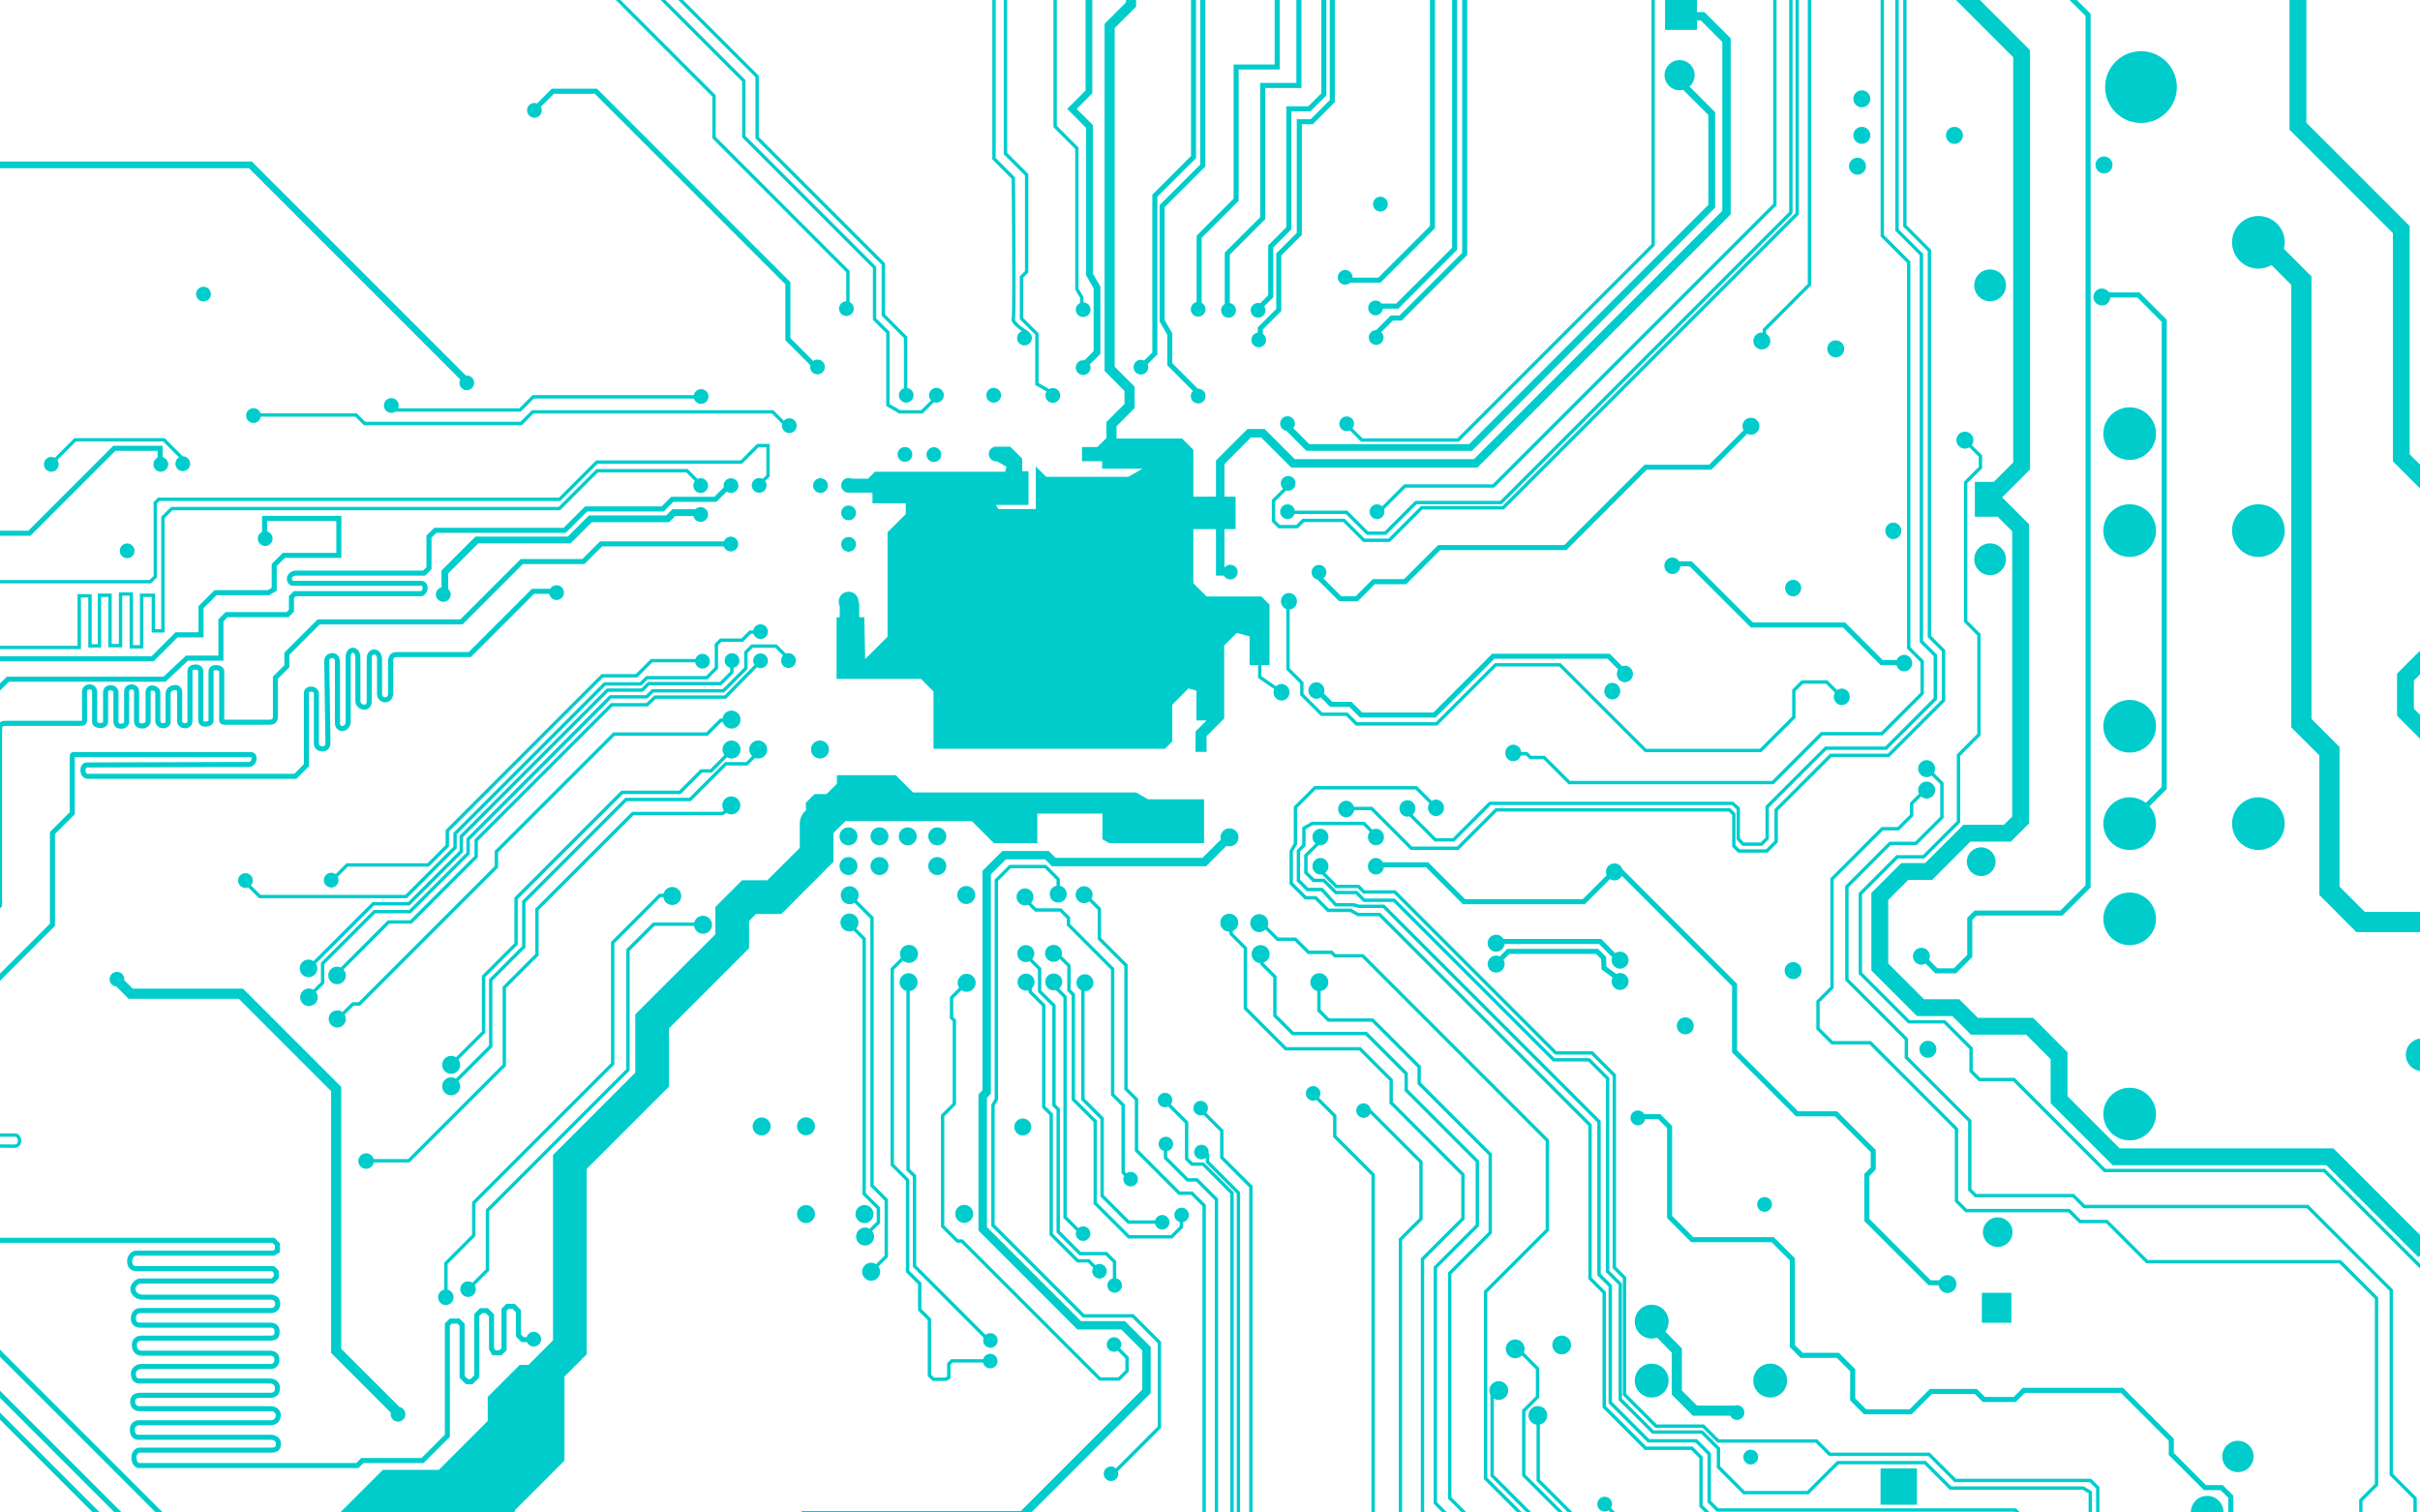 <?xml version="1.0" encoding="UTF-8" standalone="no"?>
<svg
   xmlns:dc="http://purl.org/dc/elements/1.1/"
   xmlns:cc="http://creativecommons.org/ns#"
   xmlns:rdf="http://www.w3.org/1999/02/22-rdf-syntax-ns#"
   xmlns:svg="http://www.w3.org/2000/svg"
   xmlns="http://www.w3.org/2000/svg"
   xmlns:sodipodi="http://sodipodi.sourceforge.net/DTD/sodipodi-0.dtd"
   xmlns:inkscape="http://www.inkscape.org/namespaces/inkscape"
   viewBox="0 0 1024 640"
   id="svg3336"
   version="1.1"
   inkscape:version="0.91 r13725"
   sodipodi:docname="motherboard-152501.svg">
  <defs
     id="defs3342" />
  <sodipodi:namedview
     pagecolor="#ffffff"
     bordercolor="#666666"
     borderopacity="1"
     objecttolerance="10"
     gridtolerance="10"
     guidetolerance="10"
     inkscape:pageopacity="0"
     inkscape:pageshadow="2"
     inkscape:window-width="1855"
     inkscape:window-height="1056"
     id="namedview3340"
     showgrid="false"
     inkscape:zoom="0.71796875"
     inkscape:cx="923.29567"
     inkscape:cy="250.81853"
     inkscape:window-x="65"
     inkscape:window-y="24"
     inkscape:window-maximized="1"
     inkscape:current-layer="svg3336" />
  <path d="m 297.238,276.664 c -1.385,0 -2.527,0.915 -2.938,2.163 l -18.538,0 -0.287,0 -0.225,0.2 -6.225,6.213 -14.15,0 -0.312,0 -0.2,0.2 -65.575,65.575 -0.225,0.225 0,0.287 0,6.062 -7.688,7.688 -33.975,0 -0.287,0 -0.2,0.225 -4.438,4.412 c -0.517,-0.38 -1.133,-0.625 -1.825,-0.625 -1.726,0 -3.125,1.399 -3.125,3.125 0,1.726 1.399,3.138 3.125,3.138 1.726,0 3.112,-1.412 3.112,-3.138 0,-0.508 -0.135,-0.989 -0.35,-1.413 l 4.3,-4.3 33.938,0 0.312,0 0.2,-0.2 8.125,-8.125 0.2,-0.2 0,-0.312 0,-6.025 65.162,-65.175 14.188,0 0.3,0 0.212,-0.225 6.2,-6.188 18.113,0 c 0.229,1.5 1.511,2.65 3.075,2.65 1.726,0 3.15,-1.399 3.15,-3.125 0,-1.726 -1.424,-3.112 -3.15,-3.112 z" id="path3886" style="fill:#00cccc" />
  <path d="m 317.938,272.676 -0.2,0.2 -2.65,2.625 -0.2,0.225 0,0.287 0,6.487 -9.088,9.113 -29.637,0 -0.312,0 -0.2,0.225 -2.337,2.312 -15,0 -0.287,0 -0.225,0.2 -60.25,60.275 -0.2,0.2 0,0.287 0,5.737 -24.2,24.2 -14.713,0 -0.287,0 -0.2,0.2 -21.95,21.938 -0.2,0.212 0,0.3 0,7.875 -3.225,3.225 c -0.55,-0.32 -1.168,-0.537 -1.85,-0.537 -2.057,0 -3.725,1.668 -3.725,3.725 0,2.057 1.668,3.725 3.725,3.725 2.057,0 3.712,-1.668 3.712,-3.725 0,-0.857 -0.315,-1.621 -0.8,-2.25 l 3.362,-3.363 0.225,-0.2 0,-0.312 0,-7.888 21.525,-21.5 14.713,0 0.287,0 0.2,-0.2 24.6,-24.625 0.225,-0.2 0,-0.287 0,-5.75 59.85,-59.837 15,0 0.287,0 0.225,-0.2 2.312,-2.337 29.613,0 0.312,0 0.2,-0.2 9.537,-9.537 0.2,-0.2 0,-0.287 0,-6.487 2.212,-2.225 9.537,0 3.288,3.3 c -0.52,0.558 -0.838,1.315 -0.838,2.138 0,1.726 1.387,3.112 3.112,3.112 1.726,0 3.15,-1.387 3.15,-3.112 0,-1.726 -1.424,-3.15 -3.15,-3.15 -0.381,0 -0.725,0.075 -1.062,0.2 l -3.725,-3.712 -0.225,-0.2 -0.287,0 -10.1,0 -0.287,0 z" id="path3896" style="fill:#00cccc" />
  <path d="m 660.825,565.138 c -2.199,0 -3.988,1.789 -3.988,3.987 0,2.199 1.789,3.987 3.988,3.987 2.199,0 3.975,-1.789 3.975,-3.987 0,-2.199 -1.776,-3.987 -3.975,-3.987 z" id="path3424" style="fill:#00cccc" />
  <path d="m 427.1,365.975 -0.212,0.2 -5.775,5.787 -0.225,0.2 0,0.287 0,92.55 -1.338,2.263 -0.087,0.187 0,0.175 0,50.85 0,0.313 0.2,0.2 38.325,38.325 0.225,0.2 0.287,0 20.55,0 10.825,10.825 0,35.275 -17.712,17.738 c -0.545,-0.498 -1.255,-0.825 -2.05,-0.825 -1.702,0 -3.075,1.401 -3.075,3.1 0,1.699 1.373,3.075 3.075,3.075 1.702,0 3.075,-1.373 3.075,-3.075 0,-0.373 -0.077,-0.726 -0.2,-1.062 l 18.113,-18.125 0.2,-0.213 0,-0.3 0,-35.887 0,-0.3 -0.2,-0.2 -11.225,-11.225 -0.225,-0.225 -0.287,0 -20.575,0 -37.9,-37.9 0,-50.363 1.337,-2.312 0.087,-0.188 0,-0.175 0,-92.388 5.375,-5.362 14.387,0 4.975,4.963 0,2.438 c -1.647,0.33 -2.875,1.793 -2.875,3.538 0,1.986 1.602,3.587 3.588,3.587 1.986,0 3.612,-1.601 3.612,-3.587 0,-1.745 -1.248,-3.208 -2.9,-3.538 l 0,-2.725 0,-0.287 -0.2,-0.225 -5.387,-5.388 -0.225,-0.2 -0.288,0 -14.975,0 -0.3,0 z" id="path3730" style="fill:#00cccc" />
  <path d="m 801.987,5e-4 0,97.375 0,0.312 0.225,0.2 10.1,10.088 0,163.45 0,0.287 0.2,0.225 5.675,5.675 0,17.788 -20.45,20.475 -25.2,0 -0.287,0 -0.2,0.225 -24.8,24.775 -0.2,0.225 0,0.287 0,13.088 -2.013,2 -7.2,0 -1.6,-1.85 0,-12.537 0,-0.338 -0.25,-0.2 -2.425,-2.138 -0.2,-0.188 -0.263,0 -102.6,0 -0.287,0 -0.225,0.2 -15.212,15.225 -7.15,0 -9.9,-9.887 c 0.738,-0.642 1.2,-1.6 1.2,-2.675 0,-1.933 -1.515,-3.5 -3.388,-3.5 -1.872,0 -3.387,1.567 -3.387,3.5 0,1.933 1.515,3.487 3.387,3.487 0.302,0 0.596,-0.049 0.875,-0.125 l 10.4,10.4 0.2,0.225 0.312,0 7.762,0 0.288,0 0.225,-0.225 15.187,-15.188 102.038,0 1.988,1.75 0,12.488 0,0.263 0.175,0.2 2.013,2.3 0.213,0.237 0.312,0 7.8,0 0.312,0 0.2,-0.2 2.413,-2.425 0.225,-0.2 0,-0.287 0,-13.1 24.375,-24.387 25.175,0 0.288,0 0.225,-0.2 20.888,-20.875 0.2,-0.225 0,-0.287 0,-18.413 0,-0.287 -0.2,-0.2 -5.688,-5.662 0,-163.463 0,-0.312 -0.225,-0.2 -10.088,-10.088 0,-97.087 -1.438,0 z" id="path4210" style="fill:#00cccc" />
  <path d="m 633.087,395.513 c -1.985,0 -3.612,1.603 -3.612,3.587 0,1.985 1.628,3.613 3.612,3.613 1.868,0 3.39,-1.45 3.563,-3.275 l 39.963,0 5.562,5.575 c -0.149,0.395 -0.238,0.814 -0.238,1.262 0,1.985 1.603,3.613 3.588,3.613 1.985,0 3.588,-1.628 3.588,-3.613 0,-1.985 -1.603,-3.587 -3.588,-3.587 -0.756,0 -1.46,0.228 -2.038,0.625 l -5.675,-5.7 -0.313,-0.312 -0.45,0 -40.863,0 c -0.621,-1.065 -1.776,-1.788 -3.1,-1.788 z" id="path3656" style="fill:#00cccc" />
  <path d="m 520.163,386.625 c -2.104,0 -3.813,1.708 -3.813,3.812 0,2.104 1.708,3.812 3.813,3.812 l 0.062,0 0,0.887 0,0.312 0.2,0.2 5.838,5.838 0,25.2 0,0.287 0.2,0.225 17.112,17.1 0.225,0.213 0.287,0 31.088,0 12.762,12.775 0,9.337 0,0.313 0.225,0.2 30.15,30.162 0,18.075 -16.888,16.888 -0.225,0.225 0,0.287 0,107.075 0,0.15 1.887,0 -0.462,-0.463 0,-106.45 16.888,-16.913 0.225,-0.2 0,-0.287 0,-18.7 0,-0.288 -0.225,-0.225 -30.138,-30.137 0,-9.325 0,-0.313 -0.2,-0.2 -13.225,-13.212 -0.2,-0.2 -0.313,0 -31.062,0 -16.688,-16.713 0,-25.2 0,-0.287 -0.2,-0.2 -5.837,-5.813 0,-0.912 c 1.368,-0.579 2.325,-1.947 2.325,-3.525 0,-2.104 -1.708,-3.812 -3.812,-3.812 z" id="path3686" style="fill:#00cccc" />
  <path d="m 0,588.475 0,3.038 48.5,48.488 3.038,0 L 0,588.475 Z" id="path3396" style="fill:#00cccc" />
  <path d="m 233.512,37.526 -0.312,0.3 -5.925,5.95 c -0.351,-0.136 -0.738,-0.212 -1.137,-0.212 -1.726,0 -3.125,1.387 -3.125,3.112 0,1.726 1.399,3.15 3.125,3.15 1.726,0 3.112,-1.424 3.112,-3.15 0,-0.541 -0.134,-1.044 -0.375,-1.488 l 5.525,-5.525 17.288,0 80.625,80.612 0,23.25 0,0.438 0.312,0.312 10.275,10.275 c -0.058,0.239 -0.113,0.481 -0.113,0.738 0,1.726 1.387,3.112 3.112,3.112 1.726,0 3.125,-1.387 3.125,-3.112 0,-1.726 -1.399,-3.15 -3.125,-3.15 -0.681,0 -1.288,0.24 -1.8,0.613 l -9.65,-9.675 0,-23.238 0,-0.425 -0.312,-0.338 L 252.9,37.825 l -0.338,-0.3 -0.425,0 -18.175,0 -0.45,0 z" id="path4156" style="fill:#00cccc" />
  <path d="m 419.888,5e-4 0,67.15 0,0.3 0.2,0.2 7.975,7.975 c 0.004,0.304 0.134,14.253 0.2,28.738 0.033,7.321 0.05,14.701 0.025,20.375 -0.012,2.837 -0.026,5.242 -0.062,7 -0.018,0.879 -0.05,1.593 -0.075,2.112 -0.025,0.52 -0.087,0.94 -0.062,0.85 -0.239,0.892 0.225,1.669 0.8,2.375 0.575,0.706 1.358,1.395 2.137,2.013 0.477,0.378 0.949,0.717 1.388,1.025 -1.187,0.441 -2.038,1.57 -2.038,2.913 0,1.726 1.399,3.125 3.125,3.125 1.726,0 3.138,-1.399 3.138,-3.125 0,-1.096 -0.566,-2.044 -1.425,-2.6 a 0.715,0.715 0 0 0 -0.288,-0.362 c 0,0 -1.557,-0.926 -3.025,-2.087 -0.734,-0.581 -1.44,-1.222 -1.9,-1.788 -0.46,-0.566 -0.565,-1.01 -0.537,-1.113 0.091,-0.339 0.087,-0.62 0.112,-1.163 0.026,-0.543 0.057,-1.251 0.075,-2.138 0.036,-1.772 0.05,-4.196 0.062,-7.037 0.025,-5.682 0.008,-13.064 -0.025,-20.387 -0.067,-14.646 -0.2,-29.038 -0.2,-29.038 l 0,-0.287 -0.225,-0.2 -7.95,-7.987 0,-66.837 -1.425,0 z" id="path4314" style="fill:#00cccc" />
  <path d="m 359.075,227.214 c -1.726,0 -3.138,1.399 -3.138,3.125 0,1.726 1.412,3.112 3.138,3.112 1.726,0 3.125,-1.387 3.125,-3.112 0,-1.726 -1.399,-3.125 -3.125,-3.125 z" id="path3966" style="fill:#00cccc" />
  <path d="m 713.113,430.476 c -1.985,0 -3.588,1.603 -3.588,3.588 0,1.985 1.603,3.612 3.588,3.612 1.985,0 3.6,-1.628 3.6,-3.612 0,-1.985 -1.615,-3.588 -3.6,-3.588 z" id="path3584" style="fill:#00cccc" />
  <path d="m 581.863,363.05 c -1.71,0.179 -3.038,1.688 -3.038,3.5 0,1.933 1.515,3.5 3.388,3.5 1.719,0 3.129,-1.326 3.35,-3.038 l 17.862,0 15.288,15.287 0.312,0.312 0.45,0 50.675,0 0.437,0 0.313,-0.312 10.337,-10.312 c 0.554,0.346 1.203,0.55 1.9,0.55 1.372,0 2.559,-0.777 3.163,-1.913 l 46.6,46.6 0,27.65 0,0.45 0.3,0.313 26.437,26.425 0.325,0.312 0.425,0 16.05,0 15.125,15.125 0,6.525 -2.388,2.388 -0.3,0.312 0,0.45 0,19.05 0,0.45 0.3,0.313 26.588,26.575 0.312,0.312 0.45,0 3.812,0 c 0.251,1.838 1.803,3.25 3.713,3.25 2.086,0 3.787,-1.676 3.787,-3.762 0,-2.086 -1.701,-3.788 -3.787,-3.788 -1.501,0 -2.782,0.891 -3.387,2.163 l -3.7,0 -25.95,-25.963 0,-18.162 2.375,-2.4 0.313,-0.313 0,-0.425 0,-7.425 0,-0.437 -0.313,-0.313 -15.75,-15.762 -0.312,-0.3 -0.45,0 -16.038,0 -25.8,-25.813 0,-27.65 0,-0.45 -0.312,-0.312 -48.2,-48.188 c -0.47,-1.433 -1.795,-2.475 -3.388,-2.475 -1.985,0 -3.612,1.603 -3.612,3.587 0,0.507 0.121,0.986 0.312,1.425 l -10.112,10.113 -49.8,0 -15.288,-15.287 -0.312,-0.312 -0.45,0 -18.7,0 c -0.574,-1.086 -1.679,-1.825 -2.962,-1.825 -0.117,0 -0.236,-0.012 -0.35,0 z" id="path3732" style="fill:#00cccc" />
  <path d="m 382.913,189.151 c -1.726,0 -3.112,1.424 -3.112,3.15 0,1.726 1.387,3.112 3.112,3.112 1.726,0 3.125,-1.387 3.125,-3.112 0,-1.726 -1.399,-3.15 -3.125,-3.15 z" id="path4028" style="fill:#00cccc" />
  <path d="m 0,597.725 0,3.025 39.25,39.25 3.025,0 L 0,597.725 Z" id="path3392" style="fill:#00cccc" />
  <path d="m 815.787,440.413 c -1.989,0 -3.612,1.603 -3.612,3.587 0,1.985 1.623,3.588 3.612,3.588 1.984,0 3.588,-1.603 3.588,-3.588 0,-1.985 -1.603,-3.587 -3.588,-3.587 z" id="path3578" style="fill:#00cccc" />
  <path d="m 359.075,213.888 c -1.726,0 -3.138,1.412 -3.138,3.138 0,1.726 1.412,3.125 3.138,3.125 1.726,0 3.125,-1.399 3.125,-3.125 0,-1.726 -1.399,-3.138 -3.125,-3.138 z" id="path3988" style="fill:#00cccc" />
  <path d="m 359.538,375 c -2.104,0 -3.8,1.696 -3.8,3.8 0,2.104 1.696,3.812 3.8,3.812 0.749,0 1.461,-0.202 2.05,-0.575 l 6.688,6.688 0,112.975 0,0.313 0.225,0.2 5.812,5.812 0,23.288 -3.625,3.625 c -0.596,-0.387 -1.311,-0.625 -2.075,-0.625 -2.104,0 -3.812,1.708 -3.812,3.812 0,2.104 1.708,3.813 3.812,3.813 2.104,0 3.812,-1.708 3.812,-3.813 0,-0.823 -0.269,-1.577 -0.713,-2.2 l 3.825,-3.837 0.2,-0.2 0,-0.313 0,-23.837 0,-0.288 -0.2,-0.2 -5.838,-5.85 0,-112.975 0,-0.287 -0.2,-0.225 -6.888,-6.875 c 0.455,-0.628 0.738,-1.403 0.738,-2.237 0,-2.104 -1.708,-3.8 -3.812,-3.8 z" id="path3710" style="fill:#00cccc" />
  <path d="m 827.65,5e-4 24.213,24.212 0,171.475 -8.2,8.213 -8.025,0 0,14.738 9.65,0 6.15,6.15 0,120.725 -3.5,3.5 -15.662,0 -1.475,0 -1.037,1.05 -15.138,15.125 -8.638,0 -1.475,0 -1.05,1.05 -10.563,10.562 -1.05,1.05 0,1.462 0,29.837 0,1.475 1.05,1.05 17.225,17.225 1.05,1.05 1.475,0 13.437,0 6.838,6.813 1.025,1.05 1.487,0 21.913,0 10.35,10.362 0,17.138 0,1.487 1.05,1.05 24.163,24.15 1.037,1.05 1.475,0 88.975,0 38.887,38.888 0.713,-0.713 0,-8.65 -35.613,-35.612 -1.05,-1.038 -1.462,0 -88.95,0 -22.088,-22.087 0,-17.138 0,-1.475 -1.05,-1.037 -12.45,-12.463 -1.05,-1.05 -1.475,0 -21.9,0 -6.825,-6.812 -1.037,-1.05 -1.475,0 -13.462,0 -15.125,-15.125 0,-26.9 8.463,-8.463 8.65,0 1.487,0 1.025,-1.05 15.137,-15.137 15.663,0 1.487,0 1.025,-1.038 5.6,-5.6 1.05,-1.025 0,-1.488 0,-123.675 0,-1.475 -1.05,-1.038 -10.338,-10.338 10.775,-10.787 1.025,-1.025 0,-1.5 0,-174.4 0,-1.475 -1.025,-1.05 L 837.75,5e-4 l -10.1,0 z" id="path4202" style="fill:#00cccc" />
  <path d="m 559.113,5e-4 0,39.462 -5.513,5.5 -8.237,0 -1.075,0 0,1.062 0,50.125 -7.35,7.35 -0.312,0.312 0,0.45 0,20.65 -3.412,3.413 c -0.277,-0.08 -0.559,-0.138 -0.863,-0.138 -1.726,0 -3.125,1.399 -3.125,3.125 0,1.726 1.399,3.112 3.125,3.112 1.726,0 3.113,-1.387 3.113,-3.112 0,-0.629 -0.194,-1.211 -0.513,-1.7 l 3.5,-3.5 0.313,-0.312 0,-0.438 0,-20.663 7.35,-7.35 0.312,-0.312 0,-0.45 0,-49.487 7.625,0 0.425,0 0.338,-0.312 6.125,-6.125 0.313,-0.312 0,-0.45 0,-39.9 -2.137,0 z" id="path4278" style="fill:#00cccc" />
  <path d="m 359.025,350.088 c -2.104,0 -3.8,1.696 -3.8,3.8 0,2.104 1.696,3.812 3.8,3.812 2.104,0 3.812,-1.708 3.812,-3.812 0,-2.104 -1.708,-3.8 -3.812,-3.8 z" id="path3772" style="fill:#00cccc" />
  <path d="m 235.512,247.626 c -1.132,0 -2.102,0.612 -2.65,1.512 l -7.312,0 -0.438,0 -0.312,0.312 -26.45,26.45 -30.438,0 c -0.933,0 -1.851,0.255 -2.562,0.875 -0.711,0.62 -1.1,1.594 -1.1,2.675 l 0,13.85 c 0,0.771 -0.212,1.178 -0.438,1.413 -0.226,0.235 -0.524,0.353 -0.85,0.35 -0.652,-0.01 -1.288,-0.399 -1.288,-1.337 l 0,-14.787 c 0,-2.399 -1.49,-4.042 -3.188,-4.125 -1.698,-0.083 -3.325,1.446 -3.325,3.612 l 0,18.312 c 0,0.741 -0.184,1.056 -0.375,1.225 -0.191,0.17 -0.472,0.241 -0.825,0.2 -0.706,-0.082 -1.45,-0.644 -1.45,-1.512 l 0,-18.163 c 0,-1.296 -0.279,-2.344 -0.825,-3.125 -0.546,-0.781 -1.388,-1.252 -2.25,-1.288 -1.724,-0.072 -3.163,1.565 -3.163,3.737 l 0,27.387 c 0,1.506 -0.728,1.927 -1.312,1.988 -0.292,0.03 -0.551,-0.033 -0.738,-0.2 -0.186,-0.167 -0.362,-0.435 -0.362,-1 l 0,-25.938 c 0,-1.157 -0.376,-2.157 -1.025,-2.812 -0.649,-0.655 -1.512,-0.936 -2.337,-0.912 -1.652,0.047 -3.312,1.377 -3.312,3.362 0,1.478 0.134,9.309 0.263,17.25 0.128,7.941 0.25,15.985 0.25,17.6 0,0.574 -0.167,0.814 -0.388,1 -0.22,0.186 -0.562,0.31 -0.95,0.3 -0.388,-0.01 -0.779,-0.162 -1.025,-0.362 -0.246,-0.201 -0.388,-0.383 -0.388,-0.75 l 0,-21.15 c 0,-0.936 -0.436,-1.768 -1.05,-2.275 -0.614,-0.507 -1.335,-0.738 -2.062,-0.775 -0.727,-0.037 -1.464,0.108 -2.1,0.525 -0.636,0.417 -1.163,1.212 -1.163,2.1 l 0,30.238 -4.025,4.037 -87.4,0 c -0.309,0 -0.445,-0.075 -0.625,-0.312 -0.18,-0.237 -0.324,-0.656 -0.35,-1.075 -0.026,-0.419 0.077,-0.845 0.2,-1.05 0.123,-0.205 0.129,-0.225 0.338,-0.225 2.381,0 65.899,-0.212 68.487,-0.212 0.943,0 1.773,-0.413 2.325,-0.988 0.552,-0.574 0.875,-1.268 1,-1.975 0.125,-0.707 0.072,-1.438 -0.25,-2.1 -0.322,-0.662 -1.084,-1.25 -1.95,-1.25 l -74.075,0 c -0.607,0 -0.907,-0.184 -1.688,0.075 -0.39,0.13 -0.814,0.554 -0.938,0.925 -0.124,0.371 -0.113,0.686 -0.113,1.05 l 0,23.375 -8.062,8.05 -0.312,0.312 0,0.438 0,38.4 L 0,411.988 l 0,3.037 22.962,-22.962 0.312,-0.312 0,-0.45 0,-38.388 8.062,-8.05 0.312,-0.312 0,-0.438 0,-23.75 c 0.167,0.01 0.139,0.013 0.6,0.013 l 74.075,0 0.013,0 c 0.002,0.011 0.013,0.025 0.025,0.05 0.059,0.121 0.109,0.438 0.05,0.775 -0.059,0.337 -0.225,0.692 -0.425,0.9 -0.2,0.208 -0.406,0.312 -0.787,0.312 -2.709,0 -66.245,0.212 -68.487,0.212 -0.948,0 -1.773,0.581 -2.188,1.275 -0.415,0.694 -0.536,1.495 -0.487,2.275 0.049,0.78 0.273,1.563 0.775,2.225 0.502,0.662 1.363,1.163 2.337,1.163 l 87.838,0 0.45,0 0.312,-0.312 4.662,-4.662 0.312,-0.312 0,-0.438 0,-30.688 c 0,-0.182 0.016,-0.208 0.175,-0.312 0.159,-0.104 0.493,-0.192 0.825,-0.175 0.332,0.017 0.644,0.139 0.825,0.287 0.181,0.149 0.263,0.277 0.263,0.625 l 0,21.15 c 0,1.002 0.494,1.879 1.163,2.425 0.669,0.546 1.506,0.803 2.337,0.825 0.832,0.022 1.693,-0.213 2.388,-0.8 0.695,-0.587 1.137,-1.542 1.137,-2.638 0,-1.724 -0.122,-9.684 -0.25,-17.625 -0.128,-7.941 -0.263,-15.877 -0.263,-17.225 0,-0.84 0.62,-1.208 1.238,-1.225 0.309,-0.01 0.561,0.084 0.762,0.287 0.202,0.203 0.4,0.573 0.4,1.3 l 0,25.938 c 0,1.062 0.411,1.992 1.075,2.587 0.664,0.595 1.533,0.837 2.375,0.75 1.684,-0.175 3.237,-1.779 3.237,-4.125 l 0,-27.387 c 0,-1.338 0.606,-1.614 0.938,-1.6 0.166,0.01 0.351,0.054 0.575,0.375 0.224,0.321 0.45,0.927 0.45,1.9 l 0,18.163 c 0,2.043 1.646,3.429 3.337,3.625 0.846,0.098 1.792,-0.095 2.5,-0.725 0.708,-0.63 1.087,-1.627 1.087,-2.812 l 0,-18.312 c 0,-1.258 0.589,-1.499 1.075,-1.475 0.486,0.024 1.163,0.362 1.163,1.988 l 0,14.787 c 0,2.059 1.698,3.459 3.4,3.475 0.851,0.01 1.755,-0.317 2.413,-1 0.657,-0.683 1.05,-1.702 1.05,-2.9 l 0,-13.85 c 0,-0.631 0.142,-0.894 0.35,-1.075 0.208,-0.181 0.581,-0.338 1.163,-0.338 l 30.887,0 0.438,0 0.312,-0.312 26.45,-26.45 6.438,0 c 0.247,1.479 1.526,2.612 3.075,2.612 1.726,0 3.125,-1.399 3.125,-3.125 0,-1.726 -1.399,-3.138 -3.125,-3.138 z" id="path3934" style="fill:#00cccc" />
  <path d="m 408.85,374.9 c -2.104,0 -3.8,1.708 -3.8,3.812 0,2.104 1.696,3.812 3.8,3.812 2.104,0 3.813,-1.708 3.813,-3.812 0,-2.104 -1.708,-3.812 -3.813,-3.812 z" id="path3714" style="fill:#00cccc" />
  <path d="m 321.812,276.489 c -1.726,0 -3.112,1.387 -3.112,3.112 0,0.653 0.195,1.286 0.537,1.788 l -12.637,12.875 -29.387,0 -0.275,0 -0.2,0.2 -3.275,3.038 -14.662,0 -0.287,0 -0.2,0.212 -57.312,57.3 -0.225,0.212 0,0.3 0,6.675 -27.225,27.212 -9.1,0 -0.287,0 -0.225,0.2 -19.738,19.762 c -0.481,-0.227 -1.02,-0.35 -1.587,-0.35 -2.057,0 -3.712,1.656 -3.712,3.713 0,2.057 1.656,3.725 3.712,3.725 2.057,0 3.725,-1.668 3.725,-3.725 0,-0.971 -0.392,-1.825 -1,-2.488 l 19.425,-19.413 9.1,0 0.287,0 0.225,-0.2 27.625,-27.65 0.2,-0.2 0,-0.3 0,-6.662 56.913,-56.9 14.625,0 0.263,0 0.225,-0.188 3.275,-3.05 29.387,0 0.287,0 0.225,-0.2 12.9,-13.15 c 0.452,0.254 0.957,0.4 1.512,0.4 1.726,0 3.125,-1.412 3.125,-3.138 0,-1.726 -1.399,-3.112 -3.125,-3.112 z" id="path3890" style="fill:#00cccc" />
  <path d="m 359.025,362.65 c -2.104,0 -3.8,1.708 -3.8,3.812 0,2.104 1.696,3.812 3.8,3.812 2.104,0 3.812,-1.708 3.812,-3.812 0,-2.104 -1.708,-3.812 -3.812,-3.812 z" id="path3746" style="fill:#00cccc" />
  <path d="m 322.288,472.838 c -2.104,0 -3.812,1.708 -3.812,3.812 0,2.104 1.708,3.813 3.812,3.813 2.104,0 3.812,-1.708 3.812,-3.813 0,-2.104 -1.708,-3.812 -3.812,-3.812 z" id="path3532" style="fill:#00cccc" />
  <path d="m 815.225,321.651 c -1.986,0 -3.588,1.602 -3.588,3.587 0,1.986 1.602,3.612 3.588,3.612 0.796,0 1.529,-0.272 2.125,-0.713 l 3.65,3.65 0,13.787 -10.6,10.588 -10.613,0 -0.312,0 -0.2,0.2 -18.3,18.3 -0.2,0.2 0,0.287 0,39.4 0,0.313 0.2,0.2 24.962,24.95 0,7.425 0,0.312 0.2,0.2 26.65,26.625 0,28.875 0,0.313 0.225,0.2 2.45,2.462 0.2,0.2 0.287,0 41.05,0 4.437,4.425 0.2,0.2 0.288,0 94.212,0 35,34.988 0,77.675 0,0.3 0.225,0.212 9.85,9.85 0,5.725 1.425,0 0,-6.013 0,-0.312 -0.225,-0.2 -9.85,-9.85 0,-77.65 0,-0.287 -0.2,-0.225 -35.425,-35.438 -0.2,-0.2 -0.312,0 -94.188,0 -4.437,-4.425 -0.2,-0.212 -0.287,0 -41.05,0 -2.05,-2.025 0,-28.85 0,-0.288 -0.2,-0.225 -26.65,-26.65 0,-7.425 0,-0.312 -0.2,-0.2 -24.95,-24.95 0,-38.8 17.837,-17.875 10.65,0 0.3,0 0.2,-0.225 11.025,-11 0.2,-0.2 0,-0.312 0,-14.35 0,-0.287 -0.2,-0.225 -3.925,-3.925 c 0.324,-0.541 0.537,-1.152 0.537,-1.825 0,-1.986 -1.626,-3.587 -3.612,-3.587 z" id="path3820" style="fill:#00cccc" />
  <path d="m 458.725,375 c -1.986,0 -3.587,1.602 -3.587,3.587 0,1.986 1.601,3.6 3.587,3.6 0.835,0 1.591,-0.294 2.2,-0.775 l 3.55,3.538 0,12.262 0,0.287 0.225,0.2 11.025,11.05 0,52.038 0,0.287 0.225,0.2 4.237,4.238 0,21.3 0,0.287 0.213,0.2 18.05,18.075 0.225,0.225 0.288,0 5.037,0 4.8,4.813 0,129.588 1.425,0 0,-129.9 0,-0.287 -0.225,-0.225 -5.213,-5.213 -0.225,-0.212 -0.288,0 -5,0 -17.662,-17.663 0,-21.262 0,-0.313 -0.2,-0.2 -4.263,-4.25 0,-52.012 0,-0.288 -0.2,-0.225 -11.05,-11.05 0,-12.238 0,-0.287 -0.2,-0.225 -3.85,-3.85 c 0.282,-0.516 0.463,-1.085 0.463,-1.712 0,-1.986 -1.602,-3.587 -3.588,-3.587 z" id="path3708" style="fill:#00cccc" />
  <path d="m 558.375,363.05 c -1.71,0.179 -3.038,1.688 -3.038,3.5 0,1.933 1.515,3.5 3.388,3.5 0.211,0 0.425,-0.037 0.625,-0.075 l 5.6,5.625 0.2,0.2 0.313,0 9.025,0 2.138,2.138 0.2,0.2 0.288,0 12.787,0 67.9,67.9 0.2,0.2 0.313,0 15,0 9.05,9.037 0,81.075 0,0.288 0.2,0.2 4.112,4.125 0,49.15 0,0.287 0.225,0.2 13.35,13.375 0.2,0.2 0.313,0 19.675,0 6.088,6.063 0.2,0.225 0.288,0 41.287,0 5.437,5.438 0.2,0.2 0.313,0 41.713,0 10.837,10.85 0.213,0.2 0.3,0 56.925,0 2.7,2.675 0,10.175 1.425,0 0,-10.45 0,-0.287 -0.2,-0.225 -3.125,-3.112 -0.2,-0.2 -0.287,0 -56.95,0 -10.837,-10.838 -0.213,-0.213 -0.3,0 -41.725,0 -5.438,-5.437 -0.212,-0.2 -0.288,0 -41.262,0 -6.088,-6.088 -0.2,-0.2 -0.287,0 -19.7,0 -12.95,-12.95 0,-49.137 0,-0.288 -0.2,-0.2 -4.113,-4.137 0,-81.05 0,-0.313 -0.2,-0.2 -9.475,-9.462 -0.2,-0.2 -0.313,0 -15,0 -67.887,-67.875 -0.213,-0.225 -0.287,0 -12.813,0 -2.113,-2.138 -0.2,-0.2 -0.312,0 -9.025,0 -5.013,-5.013 c 0.836,-0.637 1.375,-1.656 1.375,-2.812 0,-1.933 -1.515,-3.5 -3.388,-3.5 -0.117,0 -0.236,-0.012 -0.35,0 z" id="path3736" style="fill:#00cccc" />
  <path d="m 933.95,632.963 c -3.806,0 -6.9,3.083 -6.9,6.888 0,0.051 0.012,0.099 0.012,0.15 l 13.762,0 c 0,-0.051 0.012,-0.099 0.012,-0.15 0,-3.804 -3.081,-6.888 -6.887,-6.888 z" id="path3354" style="fill:#00cccc" />
  <path d="m 365.788,509.912 c -2.104,0 -3.812,1.708 -3.812,3.812 0,2.104 1.708,3.812 3.812,3.812 2.104,0 3.8,-1.708 3.8,-3.812 0,-2.104 -1.696,-3.812 -3.8,-3.812 z" id="path3460" style="fill:#00cccc" />
  <path d="m 0,523.775 0,2.138 115.275,0 1.05,1.075 0,1.688 -0.887,0.512 -57.788,0 c -1.357,0 -2.395,0.811 -2.987,1.7 -0.592,0.889 -0.863,1.843 -0.863,2.7 0,0.429 -0.013,1.429 0.512,2.425 0.525,0.996 1.753,1.875 3.5,1.875 l 57.312,0 0.713,0.725 0,1.413 -0.963,0.95 -55.438,0 c -1.132,0 -2.126,0.599 -2.925,1.413 -0.799,0.814 -1.428,1.949 -1.337,3.25 0.098,1.405 0.884,2.536 1.837,3.25 0.954,0.714 2.096,1.075 3.188,1.075 l 54.388,0 c 0.845,0 1.229,0.232 1.475,0.512 0.246,0.28 0.4,0.719 0.4,1.288 0,0.453 -0.173,0.891 -0.45,1.2 -0.277,0.309 -0.645,0.512 -1.275,0.512 l -55.275,0 c -1.376,0 -2.523,0.594 -3.188,1.475 -0.664,0.881 -0.9,1.95 -0.9,2.962 0,1.079 0.304,2.141 1.075,2.875 0.771,0.734 1.868,1.025 3.163,1.025 l 54.812,0 c 0.908,0 1.246,0.23 1.45,0.475 0.204,0.245 0.312,0.659 0.312,1.2 0,0.631 -0.073,1.037 -0.225,1.225 -0.152,0.188 -0.523,0.45 -1.825,0.45 l -54.212,0 c -1.318,0 -2.429,0.439 -3.138,1.2 -0.709,0.761 -0.988,1.759 -0.988,2.7 0,0.965 0.184,2.055 0.85,3 0.666,0.945 1.877,1.613 3.413,1.613 l 54.188,0 c 0.854,0 1.267,0.239 1.512,0.487 0.245,0.248 0.338,0.577 0.338,0.863 l 0,0.6 c 0,0.879 -0.747,1.525 -1.425,1.525 l -27.188,0 -18.85,0 c -5.19,4e-4 -8.583,-0.01 -8.938,0 -1.019,0.013 -2.038,0.382 -2.888,1.088 -0.849,0.706 -1.501,1.813 -1.45,3.137 0.054,1.409 0.503,2.479 1.2,3.15 0.697,0.671 1.559,0.913 2.25,0.913 l 55.638,0 c 0.587,0 1.034,0.219 1.363,0.55 0.329,0.331 0.487,0.794 0.487,0.987 l 0,0.738 c 0,0.662 -0.186,0.988 -0.463,1.225 -0.276,0.237 -0.752,0.4 -1.413,0.4 l -54.95,0 c -1.017,0 -2.026,0.13 -2.913,0.712 -0.886,0.582 -1.488,1.696 -1.488,2.988 0,1.242 0.401,2.304 1.125,3.025 0.724,0.721 1.727,1.075 2.7,1.075 l 55.525,0 c 0.719,0 1.361,0.211 1.738,0.525 0.377,0.314 0.567,0.68 0.512,1.387 -0.028,0.356 -0.214,0.903 -0.55,1.288 -0.336,0.385 -0.735,0.625 -1.4,0.625 l -56.087,0 c -2.086,0 -3.896,1.829 -3.675,4.013 l -0.05,0 c 0,0.058 0.023,0.116 0.025,0.175 0.024,0.886 0.23,1.807 0.738,2.588 0.541,0.833 1.534,1.5 2.712,1.5 l 56.087,0 c 0.614,0 1.269,0.155 1.675,0.437 0.406,0.282 0.6,0.57 0.6,1.113 0,0.785 -0.144,1.183 -0.312,1.362 -0.169,0.18 -0.546,0.375 -1.6,0.375 l -55.6,0 c -2.128,0 -3.638,1.953 -3.638,4.013 0,0.995 0.17,2.042 0.65,2.95 0.48,0.908 1.437,1.712 2.65,1.712 l 92.325,0 0.438,0 0.312,-0.312 1.812,-1.8 25.012,0 0.45,0 0.312,-0.313 10.5,-10.5 0.312,-0.312 0,-0.45 0,-46.612 0.825,-0.825 2.4,0 0.875,0.887 0,21.637 0,0.45 0.312,0.312 2.05,2.025 0.312,0.312 0.438,0 1.938,0 0.45,0 0.312,-0.312 2.2,-2.175 0.312,-0.338 0,-0.425 0,-25.562 1.225,-1.225 1.525,0 1.375,1.363 0,13.662 0,0.287 0.138,0.237 1,1.725 0.287,0.525 0.625,0 2.812,0 0.438,0 0.312,-0.3 1.525,-1.525 0.312,-0.312 0,-0.438 0,-16.225 0.775,-0.8 1.8,0 1.363,1.363 0,9.887 0,0.425 0.312,0.312 1.762,1.762 0.312,0.312 0.438,0 1.875,0 c 0.48,1.105 1.567,1.863 2.85,1.863 1.726,0 3.125,-1.387 3.125,-3.112 0,-1.726 -1.399,-3.125 -3.125,-3.125 -1.413,0 -2.578,0.939 -2.962,2.225 l -1.312,0 -1.137,-1.113 0,-9.863 0,-0.45 -0.312,-0.312 -1.975,-2 -0.338,-0.312 -0.425,0 -2.675,0 -0.45,0 -0.312,0.312 -1.425,1.425 -0.312,0.312 0,0.438 0,16.225 -0.887,0.887 -1.738,0 -0.537,-0.912 0,-13.838 0,-0.438 -0.325,-0.312 -1.988,-1.988 -0.312,-0.312 -0.45,0 -2.4,0 -0.45,0 -0.312,0.312 -1.85,1.85 -0.312,0.312 0,0.45 0,25.55 -1.575,1.562 -1.05,0 -1.425,-1.4 0,-21.637 0,-0.45 -0.312,-0.312 -1.5,-1.488 -0.312,-0.338 -0.438,0 -3.3,0 -0.45,0 -0.312,0.338 -1.45,1.425 -0.3,0.312 0,0.438 0,46.625 -9.85,9.863 -25.05,0 -0.45,0 -0.312,0.337 -1.8,1.788 -91.875,0 c -0.346,0 -0.503,-0.12 -0.75,-0.588 -0.247,-0.467 -0.412,-1.224 -0.412,-1.937 0,-1.031 0.736,-1.863 1.5,-1.863 l 55.6,0 c 1.352,0 2.437,-0.301 3.163,-1.075 0.726,-0.774 0.887,-1.796 0.887,-2.812 0,-1.235 -0.679,-2.254 -1.538,-2.85 -0.859,-0.596 -1.877,-0.838 -2.875,-0.838 l -56.087,0 c -0.479,0 -0.7,-0.171 -0.938,-0.537 -0.238,-0.366 -0.4,-0.983 -0.4,-1.587 l 0,-0.062 0,-0.088 c -0.123,-0.8 0.821,-1.725 1.587,-1.725 l 56.087,0 c 1.287,0 2.327,-0.581 3,-1.35 0.673,-0.769 1.033,-1.692 1.1,-2.55 0.101,-1.306 -0.442,-2.459 -1.3,-3.175 -0.858,-0.716 -1.975,-1.025 -3.1,-1.025 l -55.525,0 c -0.483,0 -0.888,-0.164 -1.175,-0.45 -0.287,-0.286 -0.512,-0.726 -0.512,-1.512 0,-0.755 0.177,-0.967 0.512,-1.188 0.336,-0.221 0.962,-0.375 1.75,-0.375 l 54.95,0 c 1.032,0 2.048,-0.281 2.812,-0.937 0.765,-0.656 1.2,-1.677 1.2,-2.825 l 0,-0.738 c 0,-0.923 -0.427,-1.785 -1.113,-2.475 -0.685,-0.69 -1.69,-1.2 -2.875,-1.2 l -55.638,0 c -0.211,0 -0.517,-0.076 -0.762,-0.312 -0.245,-0.236 -0.511,-0.668 -0.55,-1.675 -0.024,-0.618 0.217,-1.054 0.662,-1.425 0.446,-0.371 1.095,-0.594 1.562,-0.6 l 8.912,0 18.85,0 27.188,0 c 1.912,0 3.562,-1.603 3.562,-3.663 l 0,-0.6 c 0,-0.797 -0.269,-1.686 -0.95,-2.375 -0.681,-0.689 -1.741,-1.125 -3.038,-1.125 l -54.188,0 c -1.004,0 -1.383,-0.273 -1.675,-0.688 -0.292,-0.415 -0.45,-1.089 -0.45,-1.775 0,-0.535 0.151,-0.956 0.412,-1.238 0.262,-0.281 0.693,-0.525 1.575,-0.525 l 54.212,0 c 1.637,0 2.818,-0.405 3.5,-1.25 0.682,-0.845 0.688,-1.827 0.688,-2.562 0,-0.843 -0.149,-1.806 -0.8,-2.587 -0.651,-0.781 -1.76,-1.225 -3.1,-1.225 l -54.812,0 c -0.976,0 -1.45,-0.224 -1.688,-0.45 -0.237,-0.226 -0.4,-0.58 -0.4,-1.312 0,-0.681 0.178,-1.286 0.463,-1.663 0.284,-0.377 0.636,-0.625 1.475,-0.625 l 55.275,0 c 1.18,0 2.2,-0.485 2.862,-1.225 0.663,-0.74 1,-1.689 1,-2.638 0,-0.94 -0.255,-1.936 -0.938,-2.712 -0.682,-0.776 -1.778,-1.225 -3.075,-1.225 l -54.388,0 c -0.583,0 -1.343,-0.233 -1.9,-0.65 -0.557,-0.417 -0.924,-0.953 -0.975,-1.688 -0.035,-0.502 0.235,-1.127 0.713,-1.613 0.477,-0.486 1.134,-0.75 1.4,-0.75 l 55.888,0 0.438,0 0.312,-0.312 1.587,-1.587 0.312,-0.338 0,-0.425 0,-2.288 0,-0.45 -0.312,-0.312 -1.363,-1.363 -0.312,-0.312 -0.425,0 -57.75,0 c -1.158,0 -1.396,-0.315 -1.613,-0.725 -0.216,-0.41 -0.263,-1.023 -0.263,-1.425 0,-0.338 0.191,-1.042 0.512,-1.525 0.322,-0.482 0.642,-0.725 1.2,-0.725 l 58.1,0 0.287,0 0.237,-0.163 1.65,-0.963 0.537,-0.312 0,-0.6 0,-2.763 0,-0.438 -0.312,-0.312 -1.688,-1.7 -0.312,-0.312 -0.425,0 -115.725,0 z" id="path3448" style="fill:#00cccc" />
  <path d="m 838.6,547.038 0,12.7 12.5,0 0,-12.7 -12.5,0 z" id="path3442" style="fill:#00cccc" />
  <path d="m 548.55,5e-4 0,35.087 -14.237,0 -1.075,0 0,1.075 0,55.725 -14.687,14.662 -0.313,0.312 0,0.45 0,20.762 a 1.07,1.07 0 0 0 0.138,0.487 c -0.991,0.524 -1.675,1.555 -1.675,2.75 0,1.726 1.424,3.112 3.15,3.112 1.726,0 3.113,-1.387 3.113,-3.112 0,-1.548 -1.123,-2.815 -2.6,-3.062 a 1.07,1.07 0 0 0 0.025,-0.175 l 0,-20.325 14.65,-14.662 0.338,-0.312 0,-0.438 0,-55.112 14.238,0 1.075,0 0,-1.062 0,-36.163 -2.137,0 z" id="path4282" style="fill:#00cccc" />
  <path d="m 252.425,198.476 -0.2,0.2 -15.838,15.812 -163.713,0 -0.287,0 -0.2,0.2 -3.75,3.75 -0.2,0.2 0,0.312 0,47.288 -2.625,0 0,-14.363 0,-0.713 -0.713,0 -4.975,0 -0.713,0 0,0.713 0,21.113 -2.938,0 0,-21.637 0,-0.713 -0.713,0 -4.55,0 -0.713,0 0,0.713 0,21.125 -3.025,0 0,-20.6 0,-0.713 -0.713,0 -4.463,0 -0.713,0 0,0.713 0,20.688 -2.587,0 0,-20.438 0,-0.713 -0.713,0 -4.55,0 -0.713,0 0,0.713 0,21.125 -32.825,0 0,1.425 33.538,0 0.725,0 0,-0.713 0,-21.125 3.112,0 0,20.438 0,0.713 0.713,0 4.013,0 0.713,0 0,-0.713 0,-20.675 3.025,0 0,20.587 0,0.713 0.725,0 4.45,0 0.713,0 0,-0.713 0,-21.125 3.125,0 0,21.637 0,0.713 0.713,0 4.362,0 0.713,0 0,-0.713 0,-21.1 3.55,0 0,14.35 0,0.713 0.713,0 4.05,0 0.713,0 0,-0.713 0,-47.737 3.325,-3.3 163.713,0 0.287,0 0.225,-0.2 15.8,-15.812 37.413,0 3.625,3.625 c -0.428,0.535 -0.688,1.199 -0.688,1.938 0,1.726 1.399,3.125 3.125,3.125 1.726,0 3.112,-1.399 3.112,-3.125 0,-1.726 -1.387,-3.112 -3.112,-3.112 -0.467,0 -0.927,0.104 -1.325,0.287 l -3.962,-3.962 -0.2,-0.2 -0.287,0 -37.975,0 -0.312,0 z" id="path4010" style="fill:#00cccc" />
  <path d="m 693.05,469.901 c -1.726,0 -3.113,1.387 -3.113,3.112 0,1.726 1.387,3.15 3.113,3.15 1.541,0 2.815,-1.143 3.075,-2.612 a 1.071,1.071 0 0 0 0.112,0 l 5.388,0 3.775,3.763 0,37.625 0,0.438 0.313,0.312 9.6,9.625 0.312,0.312 0.45,0 33.575,0 7.713,7.713 0,36.25 0,0.45 0.312,0.312 3.925,3.925 0.313,0.312 0.437,0 14.887,0 5.638,5.638 0,11.912 0,0.45 0.312,0.312 5.238,5.237 0.312,0.312 0.438,0 19.275,0 0.45,0 0.313,-0.312 8.287,-8.287 18.113,0 3.075,3.1 0.338,0.3 0.425,0 13.063,0 0.437,0 0.313,-0.3 3.575,-3.575 40.6,0 20.25,20.262 0,5.588 0,0.45 0.313,0.312 14.237,14.238 0.313,0.312 0.45,0 6.613,0 3.275,3.25 0,6.213 2.138,0 0,-6.662 0,-0.438 -0.312,-0.312 -3.9,-3.875 -0.313,-0.312 -0.437,0 -6.625,0 -13.612,-13.613 0,-5.575 0,-0.45 -0.312,-0.312 -20.875,-20.875 -0.312,-0.338 -0.45,0 -41.488,0 -0.45,0 -0.312,0.338 -3.562,3.537 -12.163,0 -3.075,-3.075 -0.312,-0.325 -0.45,0 -19,0 -0.45,0 -0.313,0.325 -8.263,8.275 -18.412,0 -4.612,-4.612 0,-11.925 0,-0.45 -0.313,-0.313 -6.263,-6.262 -0.312,-0.312 -0.438,0 -14.887,0 -3.3,-3.288 0,-36.263 0,-0.438 -0.313,-0.312 -8.337,-8.338 -0.313,-0.312 -0.437,0 -33.587,0 -8.975,-9 0,-37.612 0,-0.45 -0.312,-0.312 -4.388,-4.362 -0.312,-0.338 -0.45,0 -5.838,0 a 1.07,1.07 0 0 0 -0.112,0 1.071,1.071 0 0 0 -0.338,0.087 c -0.539,-0.956 -1.564,-1.6 -2.737,-1.6 z" id="path3542" style="fill:#00cccc" />
  <path d="m 407.988,509.825 c -2.104,0 -3.788,1.708 -3.788,3.812 0,2.104 1.683,3.812 3.788,3.812 2.104,0 3.812,-1.708 3.812,-3.812 0,-2.104 -1.708,-3.812 -3.812,-3.812 z" id="path3468" style="fill:#00cccc" />
  <path d="m 31.488,185.389 -0.2,0.2 -8.125,8.137 c -0.44,-0.235 -0.944,-0.388 -1.475,-0.388 -1.726,0 -3.112,1.424 -3.112,3.15 0,1.726 1.387,3.112 3.112,3.112 1.726,0 3.138,-1.387 3.138,-3.112 0,-0.676 -0.207,-1.311 -0.575,-1.825 l 7.85,-7.85 36.938,0 6.713,6.713 c -0.915,0.545 -1.538,1.545 -1.538,2.688 0,1.726 1.412,3.125 3.138,3.125 1.726,0 3.125,-1.399 3.125,-3.125 0,-1.726 -1.399,-3.138 -3.125,-3.138 l -0.025,0 -7.487,-7.487 -0.2,-0.2 -0.312,0 -37.525,0 -0.312,0 z" id="path4036" style="fill:#00cccc" />
  <path d="m 650.713,594.95 c -2.199,0 -3.963,1.764 -3.963,3.962 0,2.008 1.482,3.676 3.413,3.95 l 0,23.5 0,0.3 0.212,0.212 13.125,13.125 2.013,0 -13.925,-13.938 0,-23.275 c 1.781,-0.399 3.113,-1.976 3.113,-3.875 0,-2.199 -1.789,-3.962 -3.987,-3.962 z" id="path3394" style="fill:#00cccc" />
  <path d="m 539.363,5e-4 0,27.275 -16.313,0 -1.063,0 0,1.062 0,55.725 -15.337,15.338 -0.313,0.312 0,0.45 0,27.65 c -1.413,0.298 -2.462,1.547 -2.462,3.05 0,1.726 1.387,3.125 3.112,3.125 1.726,0 3.125,-1.399 3.125,-3.125 0,-1.181 -0.66,-2.183 -1.625,-2.712 l 0,-27.55 15.325,-15.325 0.312,-0.312 0,-0.45 0,-55.1 16.312,0 1.063,0 0,-1.075 0,-28.337 -2.137,0 z" id="path4286" style="fill:#00cccc" />
  <path d="m 533.413,399.913 c -2.104,0 -3.8,1.696 -3.8,3.8 0,2.042 1.606,3.716 3.625,3.812 l 0,0.275 0,0.288 0.2,0.225 5.3,5.275 0,16.137 0,0.288 0.2,0.225 7.6,7.6 0.2,0.2 0.3,0 30.7,0 16.563,16.55 0,6.687 0,0.313 0.2,0.2 29.9,29.9 0,26.537 -17.537,17.563 -0.225,0.2 0,0.312 0,99.738 0,0.287 0.225,0.225 3.45,3.45 2.025,0 -4.275,-4.275 0,-99.138 17.562,-17.538 0.2,-0.225 0,-0.287 0,-27.163 0,-0.287 -0.2,-0.2 -29.9,-29.9 0,-6.713 0,-0.287 -0.2,-0.225 -16.962,-16.95 -0.225,-0.2 -0.287,0 -30.7,0 -7.175,-7.175 0,-16.138 0,-0.312 -0.225,-0.2 -5.287,-5.3 0,-0.188 c 1.492,-0.516 2.562,-1.92 2.562,-3.587 0,-2.104 -1.708,-3.8 -3.812,-3.8 z" id="path3634" style="fill:#00cccc" />
  <path d="m 749.05,577.013 c -3.956,0 -7.175,3.219 -7.175,7.175 0,3.956 3.219,7.15 7.175,7.15 3.956,0 7.15,-3.194 7.15,-7.15 0,-3.956 -3.194,-7.175 -7.15,-7.175 z" id="path3410" style="fill:#00cccc" />
  <path d="m 801.125,221.126 c -1.872,0 -3.388,1.567 -3.388,3.5 0,1.933 1.516,3.5 3.388,3.5 1.877,0 3.388,-1.567 3.388,-3.5 0,-1.933 -1.51,-3.5 -3.388,-3.5 z" id="path3974" style="fill:#00cccc" />
  <path d="m 758.763,245.351 c -1.872,0 -3.413,1.567 -3.413,3.5 0,1.933 1.54,3.5 3.413,3.5 1.872,0 3.387,-1.567 3.387,-3.5 0,-1.933 -1.515,-3.5 -3.387,-3.5 z" id="path3936" style="fill:#00cccc" />
  <path d="m 341.05,509.912 c -2.104,0 -3.812,1.708 -3.812,3.812 0,2.104 1.708,3.812 3.812,3.812 2.104,0 3.812,-1.708 3.812,-3.812 0,-2.104 -1.708,-3.812 -3.812,-3.812 z" id="path3462" style="fill:#00cccc" />
  <path d="m 838.313,358.55 c -3.357,0 -6.075,2.706 -6.075,6.062 0,3.356 2.719,6.088 6.075,6.088 3.357,0 6.087,-2.731 6.087,-6.088 0,-3.357 -2.731,-6.062 -6.087,-6.062 z" id="path3752" style="fill:#00cccc" />
  <path d="m 556.15,332.639 -0.225,0.2 -8.288,8.287 -0.2,0.225 0,0.287 0,15.238 -1.7,2.95 -0.087,0.15 0,0.2 0,13.613 0,0.312 0.2,0.2 6.113,6.112 0.2,0.2 0.287,0 3.937,0 5.1,5.1 0.225,0.2 0.287,0 9.337,0 2.975,1.712 0.15,0.088 0.2,0 8.8,0 88.625,88.625 0,64.6 0,0.287 0.2,0.225 5.813,5.788 0,48.087 0,0.287 0.225,0.225 17.45,17.475 0.212,0.2 0.3,0 19.288,0 3.462,3.45 0,20.275 0,0.3 0.2,0.212 2.25,2.25 2.025,0 -3.05,-3.05 0,-20.3 0,-0.287 -0.225,-0.2 -3.85,-3.875 -0.2,-0.2 -0.312,0 -19.275,0 -17.075,-17.075 0,-48.062 0,-0.287 -0.2,-0.2 -5.812,-5.813 0,-64.6 0,-0.312 -0.2,-0.2 -89.05,-89.05 -0.213,-0.2 -0.3,0 -8.887,0 -2.963,-1.688 -0.15,-0.113 -0.213,0 -9.237,0 -5.113,-5.1 -0.2,-0.2 -0.287,0 -3.937,0 -5.688,-5.688 0,-13.125 1.675,-2.938 0.113,-0.163 0,-0.2 0,-15.175 7.837,-7.838 42.3,0 5.813,5.838 c -0.355,0.553 -0.563,1.224 -0.563,1.938 0,1.933 1.515,3.5 3.387,3.5 1.872,0 3.388,-1.567 3.388,-3.5 0,-1.933 -1.515,-3.5 -3.388,-3.5 -0.667,0 -1.276,0.219 -1.8,0.562 l -6.062,-6.062 -0.2,-0.2 -0.288,0 -42.85,0 -0.287,0 z" id="path3800" style="fill:#00cccc" />
  <path d="m 795.75,5e-4 0,99.75 0,0.3 0.2,0.212 10.987,10.963 0,162.938 0,0.312 0.225,0.2 5.462,5.463 0,12.988 -16.65,16.625 -25.138,0 -0.312,0 -0.2,0.2 -20.475,20.475 -85.537,0 -10.388,-10.375 -0.225,-0.225 -0.287,0 -5.525,0 -1.362,-1.363 -0.2,-0.2 -0.288,0 -2.337,0 c -0.163,-1.776 -1.612,-3.163 -3.375,-3.163 -1.872,0 -3.388,1.567 -3.388,3.5 0,1.933 1.515,3.5 3.388,3.5 1.502,0 2.768,-1.016 3.212,-2.413 l 2.213,0 1.35,1.363 0.2,0.2 0.3,0 5.5,0 10.4,10.387 0.2,0.212 0.313,0 86.15,0 0.287,0 0.2,-0.212 20.487,-20.462 25.15,0 0.288,0 0.225,-0.2 17.05,-17.062 0.2,-0.212 0,-0.3 0,-13.537 0,-0.3 -0.2,-0.212 -5.487,-5.475 0,-162.938 0,-0.287 -0.2,-0.2 -10.988,-11.012 0,-99.437 -1.425,0 z" id="path4214" style="fill:#00cccc" />
  <path d="m 260.562,5e-4 40.862,40.887 0,17.337 0,0.287 0.2,0.225 56.45,56.438 0,12.3 c -1.684,0.048 -3.05,1.43 -3.05,3.125 0,1.726 1.412,3.112 3.138,3.112 1.726,0 3.112,-1.387 3.112,-3.112 0,-1.247 -0.72,-2.313 -1.775,-2.812 l 0,-12.925 0,-0.287 -0.225,-0.2 -56.425,-56.45 0,-17.35 0,-0.287 -0.2,-0.2 L 262.575,5e-4 l -2.013,0 z" id="path4344" style="fill:#00cccc" />
  <path d="m 341.05,472.775 c -2.104,0 -3.812,1.708 -3.812,3.813 0,2.104 1.708,3.8 3.812,3.8 2.104,0 3.812,-1.696 3.812,-3.8 0,-2.104 -1.708,-3.813 -3.812,-3.813 z" id="path3536" style="fill:#00cccc" />
  <path d="m 698.887,577.013 c -3.956,0 -7.15,3.219 -7.15,7.175 0,3.956 3.194,7.15 7.15,7.15 3.956,0 7.175,-3.194 7.175,-7.15 0,-3.956 -3.219,-7.175 -7.175,-7.175 z" id="path3414" style="fill:#00cccc" />
  <path d="m 459.063,412.225 c -1.986,0 -3.588,1.627 -3.588,3.613 0,1.424 0.827,2.632 2.025,3.212 l 0,46.1 0,0.288 0.2,0.2 7.938,7.937 0,32.4 0,0.313 0.2,0.2 11.137,11.137 0.2,0.2 0.312,0 11.275,0 c 0.286,1.403 1.523,2.45 3.012,2.45 1.702,0 3.075,-1.373 3.075,-3.075 0,-1.702 -1.373,-3.087 -3.075,-3.087 -1.425,0 -2.611,0.97 -2.962,2.287 l -11.038,0 -10.712,-10.712 0,-32.4 0,-0.313 -0.2,-0.2 -7.938,-7.937 0,-45.413 0.138,0 c 1.986,0 3.6,-1.601 3.6,-3.587 0,-1.986 -1.614,-3.613 -3.6,-3.613 z" id="path3602" style="fill:#00cccc" />
  <path d="m 757.075,5e-4 0,89.662 -122.25,122.263 -35.7,0 -0.288,0 -0.2,0.225 -12.75,12.75 -6.987,0 -8.6,-8.625 -0.2,-0.2 -0.313,0 -21.912,0 c -0.219,-1.51 -1.503,-2.675 -3.075,-2.675 -1.726,0 -3.113,1.387 -3.113,3.112 0,1.726 1.387,3.125 3.113,3.125 1.382,0 2.539,-0.896 2.95,-2.138 l 21.737,0 8.625,8.625 0.2,0.2 0.312,0 7.538,0 0.287,0 0.225,-0.2 12.762,-12.775 35.675,0 0.287,0 0.213,-0.2 122.662,-122.662 0.225,-0.225 0,-0.287 0,-89.975 -1.425,0 z" id="path4230" style="fill:#00cccc" />
  <path d="m 764.937,5e-4 0,120.162 -18.825,18.837 -0.225,0.212 0,0.3 0,1.225 c -0.121,-0.012 -0.25,-0.025 -0.375,-0.025 -0.125,0 -0.267,-0.012 -0.388,0 -1.812,0.184 -3.225,1.727 -3.225,3.587 0,1.985 1.628,3.587 3.613,3.587 1.989,0 3.587,-1.603 3.587,-3.587 0,-1.324 -0.723,-2.478 -1.787,-3.1 l 0,-1.375 18.825,-18.863 0.225,-0.2 0,-0.287 0,-120.475 -1.425,0 z" id="path4224" style="fill:#00cccc" />
  <path d="m 507.875,5e-4 0,15.387 0,54.225 -16.888,16.863 -0.312,0.312 0,0.45 0,48.525 0,0.287 0.162,0.25 3.075,5.325 0,12.5 0,0.45 0.312,0.312 10.538,10.537 c -0.551,0.562 -0.888,1.336 -0.888,2.188 0,1.726 1.387,3.112 3.112,3.112 1.726,0 3.125,-1.387 3.125,-3.112 0,-1.726 -1.399,-3.125 -3.125,-3.125 -0.039,0 -0.074,0.024 -0.112,0.025 l -10.825,-10.838 0,-12.312 0,-0.3 -0.137,-0.237 -3.1,-5.375 0,-47.775 16.875,-16.887 0.338,-0.312 0,-0.45 0,-54.637 0,-15.387 -2.15,0 z" id="path4292" style="fill:#00cccc" />
  <path d="m 634.2,584.413 c -2.199,0 -3.987,1.789 -3.987,3.987 0,0.653 0.171,1.258 0.45,1.8 l 0,34.188 0,0.287 0.225,0.2 15.113,15.125 2.013,0 -15.925,-15.925 0,-32.313 c 0.615,0.384 1.334,0.6 2.113,0.6 2.199,0 3.975,-1.764 3.975,-3.962 0,-2.199 -1.776,-3.987 -3.975,-3.987 z" id="path3398" style="fill:#00cccc" />
  <path d="m 955.613,337.375 c -6.151,0 -11.138,4.999 -11.138,11.15 0,6.151 4.987,11.137 11.138,11.137 6.151,0 11.137,-4.987 11.137,-11.137 0,-6.151 -4.987,-11.15 -11.137,-11.15 z" id="path3790" style="fill:#00cccc" />
  <path d="m 901.15,213.375 c -6.151,0 -11.137,4.987 -11.137,11.137 0,6.151 4.987,11.15 11.137,11.15 6.151,0 11.15,-4.999 11.15,-11.15 0,-6.151 -4.999,-11.137 -11.15,-11.137 z" id="path3994" style="fill:#00cccc" />
  <path d="m 396.6,350.088 c -2.104,0 -3.812,1.696 -3.812,3.8 0,2.104 1.708,3.812 3.812,3.812 2.104,0 3.813,-1.708 3.813,-3.812 0,-2.104 -1.708,-3.8 -3.813,-3.8 z" id="path3766" style="fill:#00cccc" />
  <path d="m 805.313,5e-4 0,95.587 0,0.287 0.2,0.2 10.187,10.188 0,163.088 0,0.287 0.225,0.225 5.762,5.775 0,20.413 -22.862,22.863 -24.15,0 -0.288,0 -0.225,0.2 -23.088,23.1 -0.225,0.2 0,0.3 0,13.113 -3.563,3.55 -11.187,0 -1.737,-1.712 0,-13.175 0,-0.287 -0.2,-0.2 -1.8,-1.8 -0.225,-0.225 -0.287,0 -98.737,0 -0.288,0 -0.225,0.225 -16.025,16.012 -19.075,0 -16.6,-16.6 -0.225,-0.225 -0.288,0 -7.512,0 c -0.396,-1.477 -1.692,-2.562 -3.25,-2.562 -1.872,0 -3.388,1.567 -3.388,3.5 0,1.933 1.515,3.5 3.388,3.5 1.712,0 3.12,-1.312 3.35,-3.013 l 7.1,0 16.625,16.625 0.225,0.2 0.288,0 19.65,0 0.3,0 0.2,-0.2 16.037,-16.038 98.137,0 1.4,1.4 0,13.15 0,0.287 0.2,0.225 2.138,2.138 0.225,0.2 0.287,0 11.813,0 0.287,0 0.225,-0.2 3.962,-3.987 0.2,-0.2 0,-0.312 0,-13.088 22.688,-22.675 24.175,0 0.288,0 0.225,-0.225 23.25,-23.238 0.213,-0.225 0,-0.287 0,-21.038 0,-0.287 -0.213,-0.2 -5.775,-5.8 0,-163.062 0,-0.287 -0.2,-0.2 -10.188,-10.213 0,-95.275 -1.425,0 z" id="path4208" style="fill:#00cccc" />
  <path d="m 320.837,313.339 c -2.104,0 -3.812,1.708 -3.812,3.812 0,1.104 0.475,2.092 1.225,2.788 l -2.538,2.538 -8.625,0 -0.287,0 -0.2,0.225 -14.887,14.887 -26.825,0 -0.287,0 -0.225,0.212 -43.25,43.25 -0.2,0.2 0,0.312 0,18.812 -13.8,13.788 -0.2,0.2 0,0.3 0,27.737 -14.012,14.038 c -0.582,-0.36 -1.278,-0.575 -2.013,-0.575 -2.104,0 -3.8,1.708 -3.8,3.812 0,2.104 1.696,3.8 3.8,3.8 2.104,0 3.812,-1.696 3.812,-3.8 0,-0.852 -0.277,-1.64 -0.75,-2.275 l 14.188,-14.175 0.2,-0.225 0,-0.287 0,-27.738 13.775,-13.8 0.225,-0.2 0,-0.312 0,-18.825 42.85,-42.825 26.775,0 0.3,0 0.212,-0.2 14.912,-14.912 8.6,0 0.287,0 0.225,-0.2 2.962,-2.987 c 0.42,0.16 0.886,0.25 1.363,0.25 2.104,0 3.812,-1.708 3.812,-3.812 0,-2.104 -1.708,-3.812 -3.812,-3.812 z" id="path3828" style="fill:#00cccc" />
  <path d="m 955.613,91.4 c -6.151,0 -11.138,4.962 -11.138,11.113 0,6.151 4.987,11.15 11.138,11.15 2.031,0 3.935,-0.549 5.575,-1.5 l 8.325,8.363 0,185.463 0,1.762 1.25,1.262 10.65,10.625 0,57.312 0,1.788 1.275,1.25 13.163,13.188 1.25,1.25 1.787,0 25.113,0 0,-8.562 -23.337,0 -10.688,-10.688 0,-57.288 0,-1.788 -1.25,-1.25 -10.65,-10.65 0,-185.463 0,-1.775 -1.25,-1.25 -10.425,-10.425 c 0.226,-0.883 0.35,-1.821 0.35,-2.775 0,-6.151 -4.987,-11.113 -11.137,-11.113 z" id="path4110" style="fill:#00cccc" />
  <path d="m 787.825,53.675 c -1.985,0 -3.612,1.603 -3.612,3.587 0,1.985 1.628,3.612 3.612,3.612 1.985,0 3.588,-1.628 3.588,-3.612 0,-1.985 -1.603,-3.587 -3.588,-3.587 z" id="path4140" style="fill:#00cccc" />
  <path d="m 520.25,350.5 c -2.104,0 -3.813,1.708 -3.813,3.812 0,0.333 0.057,0.654 0.138,0.963 l -7.738,7.725 -62.187,0 -2.412,-2.4 -0.538,-0.512 -0.725,0 -18.1,0 -0.737,0 -0.513,0.512 -7.4,7.4 -0.512,0.512 0,0.738 0,92.088 -1.15,1.187 -0.513,0.513 0,0.737 0,56.175 0,0.725 0.513,0.538 40.837,40.85 0.538,0.512 0.737,0 17.8,0 8.875,8.863 0,16.562 -51.387,51.388 -91.825,0 -0.738,0 -0.512,0.525 -0.087,0.087 97.6,0 50,-50 0.513,-0.537 0,-0.725 0,-18.038 0,-0.725 -0.513,-0.512 -9.913,-9.925 -0.512,-0.525 -0.738,0 -17.85,0 -39.775,-39.775 0,-54.738 1.137,-1.137 0.538,-0.525 0,-0.738 0,-92.125 6.325,-6.325 16.625,0 2.4,2.413 0.512,0.512 0.738,0 63.687,0 0.738,0 0.537,-0.512 8.125,-8.162 c 0.396,0.14 0.831,0.225 1.275,0.225 2.104,0 3.813,-1.708 3.813,-3.812 0,-2.104 -1.708,-3.812 -3.813,-3.812 z" id="path3760" style="fill:#00cccc" />
  <path d="m 1024,439.438 c -3.398,0.446 -6.013,3.342 -6.013,6.862 0,3.521 2.614,6.439 6.013,6.888 l 0,-13.75 z" id="path3582" style="fill:#00cccc" />
  <path d="m 905.937,21.651 c -8.383,0 -15.187,6.814 -15.187,15.2 0,8.386 6.804,15.175 15.187,15.175 8.387,0 15.175,-6.789 15.175,-15.175 0,-8.386 -6.788,-15.2 -15.175,-15.2 z" id="path4166" style="fill:#00cccc" />
  <path d="m 47.938,188.626 -0.312,0.312 -35.625,35.625 -12,0 0,2.138 12.438,0 0.425,0 0.312,-0.312 35.65,-35.625 17.85,0 0,2.888 c -1.049,0.504 -1.775,1.596 -1.775,2.837 0,1.726 1.387,3.112 3.112,3.112 1.726,0 3.15,-1.387 3.15,-3.112 0,-1.452 -1.007,-2.687 -2.35,-3.038 l 0,-3.763 0,-1.062 -1.062,0 -19.363,0 -0.45,0 z" id="path4032" style="fill:#00cccc" />
  <path d="m 309.538,313.339 c -2.104,0 -3.812,1.708 -3.812,3.812 0,0.886 0.318,1.69 0.825,2.337 l -5.987,6 -3.812,0 -0.287,0 -0.225,0.212 -8.875,8.875 -24.175,0 -0.287,0 -0.2,0.2 -44.85,44.85 -0.2,0.2 0,0.3 0,19 -13.525,13.55 -0.225,0.2 0,0.288 0,23.262 -10.95,10.95 c -0.589,-0.37 -1.3,-0.587 -2.05,-0.587 -0.132,0 -0.247,-0.013 -0.375,0 -1.921,0.195 -3.425,1.815 -3.425,3.787 0,2.104 1.696,3.813 3.8,3.813 2.104,0 3.812,-1.708 3.812,-3.813 0,-0.841 -0.276,-1.599 -0.738,-2.225 l 11.15,-11.125 0.2,-0.212 0,-0.3 0,-23.238 13.525,-13.55 0.225,-0.2 0,-0.287 0,-19.025 44.425,-44.413 24.163,0 0.287,0 0.225,-0.2 8.887,-8.887 3.788,0 0.287,0 0.2,-0.2 6.287,-6.287 c 0.563,0.328 1.214,0.537 1.913,0.537 2.104,0 3.812,-1.708 3.812,-3.812 0,-2.104 -1.708,-3.812 -3.812,-3.812 z" id="path3830" style="fill:#00cccc" />
  <path d="m 347.175,202.35 c -1.726,0 -3.138,1.387 -3.138,3.112 0,1.726 1.412,3.125 3.138,3.125 1.726,0 3.125,-1.399 3.125,-3.125 0,-1.726 -1.399,-3.112 -3.125,-3.112 z" id="path4000" style="fill:#00cccc" />
  <path d="m 787.825,38.213 c -1.985,0 -3.612,1.628 -3.612,3.612 0,1.985 1.628,3.587 3.612,3.587 1.985,0 3.588,-1.603 3.588,-3.587 0,-1.985 -1.603,-3.612 -3.588,-3.612 z" id="path4154" style="fill:#00cccc" />
  <path d="m 395.175,189.238 c -1.726,0 -3.138,1.399 -3.138,3.125 0,1.726 1.412,3.138 3.138,3.138 1.726,0 3.112,-1.411 3.112,-3.138 0,-1.726 -1.387,-3.125 -3.112,-3.125 z" id="path4024" style="fill:#00cccc" />
  <path d="m 321.812,264.164 c -1.541,0 -2.793,1.121 -3.05,2.587 l -1.312,0 -0.287,0 -0.2,0.2 -3.237,3.225 -8.775,0 -0.287,0 -0.2,0.2 -1.85,1.85 -0.2,0.2 0,0.287 0,9.675 -3.663,3.675 -25.038,0 -0.287,0 -0.225,0.225 -2.413,2.4 -14.887,0 -0.312,0 -0.2,0.2 -63.35,63.35 -0.2,0.212 0,0.287 0,5.588 -20.312,20.325 -61.3,0 -4.037,-4.037 c 0.474,-0.548 0.775,-1.244 0.775,-2.025 0,-1.726 -1.387,-3.125 -3.112,-3.125 -1.726,0 -3.125,1.399 -3.125,3.125 0,1.726 1.399,3.125 3.125,3.125 0.421,0 0.808,-0.074 1.175,-0.225 l 4.388,4.388 0.2,0.2 0.312,0 61.913,0 0.287,0 0.225,-0.2 20.712,-20.725 0.2,-0.225 0,-0.287 0,-5.588 62.938,-62.938 14.875,0 0.3,0 0.212,-0.2 2.413,-2.425 25.025,0 0.287,0 0.225,-0.2 4.075,-4.1 0.225,-0.2 0,-0.287 0,-9.7 1.4,-1.4 8.8,0 0.287,0 0.212,-0.225 3.2,-3.2 1.113,0 c 0.386,1.288 1.549,2.225 2.962,2.225 1.726,0 3.125,-1.399 3.125,-3.125 0,-1.726 -1.399,-3.112 -3.125,-3.112 z" id="path3906" style="fill:#00cccc" />
  <path d="m 508.037,465.826 c -1.702,0 -3.075,1.385 -3.075,3.087 0,1.702 1.373,3.075 3.075,3.075 0.426,0 0.83,-0.082 1.2,-0.237 l 0.025,0 7.012,7.012 0,11.038 0,0.312 0.212,0.2 12.1,12.1 0,137.588 1.425,0 0,-137.888 0,-0.3 -0.2,-0.212 -12.1,-12.075 0,-11.075 0,-0.288 -0.225,-0.2 -7.087,-7.087 c 0.449,-0.533 0.737,-1.212 0.737,-1.963 0,-1.702 -1.398,-3.087 -3.1,-3.087 z" id="path3550" style="fill:#00cccc" />
  <path d="m 296.488,214.576 c -0.863,0 -1.648,0.348 -2.212,0.912 l -9.162,0 -0.6,0 -0.425,0.425 -2.175,2.188 -32.138,0 -0.575,0 -0.425,0.425 -8.537,8.537 -38.475,0 -0.613,0 -0.4,0.412 -13.525,13.537 -0.425,0.4 0,0.6 0,6.5 c -1.349,0.347 -2.362,1.558 -2.362,3.013 0,1.726 1.424,3.125 3.15,3.125 1.726,0 3.112,-1.399 3.112,-3.125 0,-0.925 -0.4,-1.742 -1.038,-2.312 l 0,-6.6 12.7,-12.7 38.462,0 0.6,0 0.425,-0.4 8.55,-8.562 32.112,0 0.575,0 0.425,-0.4 2.212,-2.2 7.7,0 c 0.298,1.417 1.56,2.487 3.062,2.487 1.726,0 3.112,-1.412 3.112,-3.138 0,-1.726 -1.387,-3.125 -3.112,-3.125 z" id="path3982" style="fill:#00cccc" />
  <path d="m 842.075,114.013 c -3.716,0 -6.7,3.025 -6.7,6.737 0,3.712 2.984,6.725 6.7,6.725 3.712,0 6.738,-3.013 6.738,-6.725 0,-3.712 -3.026,-6.737 -6.738,-6.737 z" id="path4098" style="fill:#00cccc" />
  <path d="m 372.137,362.65 c -2.104,0 -3.812,1.708 -3.812,3.812 0,2.104 1.708,3.812 3.812,3.812 2.104,0 3.8,-1.708 3.8,-3.812 0,-2.104 -1.696,-3.812 -3.8,-3.812 z" id="path3744" style="fill:#00cccc" />
  <path d="m 503.963,5e-4 0,66.025 -16.025,16.012 -0.337,0.312 0,0.45 0,66.312 -3.45,3.45 c -0.417,-0.206 -0.89,-0.325 -1.387,-0.325 -1.726,0 -3.113,1.387 -3.113,3.112 0,1.726 1.387,3.138 3.113,3.138 1.726,0 3.125,-1.411 3.125,-3.138 0,-0.443 -0.097,-0.869 -0.262,-1.25 l 3.8,-3.825 0.312,-0.312 0,-0.425 0,-66.3 16.05,-16.012 0.313,-0.312 0,-0.45 0,-66.462 -2.137,0 z" id="path4294" style="fill:#00cccc" />
  <path d="m 320.413,187.801 -0.225,0.2 -6.787,6.812 -60.862,0 -0.287,0 -0.2,0.2 -15.525,15.537 -169.363,0 -0.287,0 -0.2,0.225 -1.488,1.462 -0.2,0.2 0,0.312 0,30.975 -1.7,1.7 -63.288,0 0,1.425 63.6,0 0.287,0 0.225,-0.2 2.1,-2.1 0.2,-0.225 0,-0.287 0,-31 1.062,-1.062 169.338,0 0.287,0 0.2,-0.2 15.525,-15.537 60.862,0 0.287,0 0.225,-0.225 6.812,-6.787 3.263,0 0,11.85 -1.562,1.562 c -0.442,-0.239 -0.963,-0.375 -1.5,-0.375 -1.726,0 -3.112,1.387 -3.112,3.112 0,1.726 1.387,3.125 3.112,3.125 1.726,0 3.15,-1.399 3.15,-3.125 0,-0.675 -0.224,-1.289 -0.588,-1.8 l 1.725,-1.725 0.2,-0.2 0,-0.287 0,-12.85 0,-0.713 -0.713,0 -4.287,0 -0.287,0 z" id="path4034" style="fill:#00cccc" />
  <path d="m 409.038,412.05 c -2.104,0 -3.813,1.708 -3.813,3.813 0,0.771 0.231,1.488 0.625,2.087 l -3.725,3.7 -0.2,0.225 0,0.288 0,8.5 0,0.287 0.2,0.2 0.988,0.975 0,34.7 -4.775,4.75 -0.2,0.213 0,0.3 0,46.762 0,0.288 0.2,0.225 6.287,6.287 0.225,0.2 0.288,0 1.6,0 58.162,58.163 0.2,0.225 0.313,0 8.087,0 0.287,0 0.2,-0.225 3.388,-3.362 0.225,-0.225 0,-0.287 0,-5.663 0,-0.287 -0.225,-0.213 -3.412,-3.4 c 0.308,-0.479 0.512,-1.037 0.512,-1.65 0,-1.702 -1.373,-3.1 -3.075,-3.1 -1.702,0 -3.087,1.398 -3.087,3.1 0,1.702 1.385,3.075 3.087,3.075 0.566,0 1.082,-0.184 1.537,-0.45 l 3.238,3.238 0,5.037 -2.988,2.975 -7.487,0 -58.162,-58.15 -0.2,-0.225 -0.313,0 -1.625,0 -5.838,-5.837 0,-46.213 4.775,-4.775 0.2,-0.2 0,-0.312 0,-35.25 0,-0.288 -0.2,-0.225 -0.988,-0.975 0,-7.887 3.475,-3.488 c 0.621,0.439 1.395,0.7 2.213,0.7 2.104,0 3.812,-1.708 3.812,-3.812 0,-2.104 -1.708,-3.813 -3.812,-3.813 z" id="path3608" style="fill:#00cccc" />
  <path d="m 955.613,213.375 c -6.151,0 -11.138,4.987 -11.138,11.137 0,6.151 4.987,11.15 11.138,11.15 6.151,0 11.137,-4.999 11.137,-11.15 0,-6.151 -4.987,-11.137 -11.137,-11.137 z" id="path3992" style="fill:#00cccc" />
  <path d="m 710.7,25.425 c -3.523,0 -6.375,2.84 -6.375,6.362 0,3.523 2.852,6.4 6.375,6.4 0.523,0 1.026,-0.081 1.513,-0.2 l 10.65,10.65 0,38.062 -101.2,101.213 -67.675,0 -6.75,-6.763 c 0.42,-0.531 0.688,-1.18 0.688,-1.913 0,-1.726 -1.399,-3.112 -3.125,-3.112 -1.726,0 -3.113,1.387 -3.113,3.112 0,1.564 1.151,2.847 2.65,3.075 l 8.038,8.05 0.425,0.4 0.6,0 68.837,0 0.575,0 0.425,-0.4 L 725.3,88.275 l 0.425,-0.4 0,-0.6 0,-39.237 0,-0.575 -0.425,-0.425 -10.413,-10.437 c 1.338,-1.174 2.188,-2.895 2.188,-4.812 0,-3.523 -2.852,-6.362 -6.375,-6.362 z" id="path4160" style="fill:#00cccc" />
  <path d="m 576.963,466.864 c -1.702,0 -3.075,1.373 -3.075,3.075 0,1.702 1.373,3.075 3.075,3.075 1.252,0 2.338,-0.73 2.825,-1.8 l 20.763,20.75 0,23.5 -8.463,8.475 -0.225,0.2 0,0.287 0,115.575 1.425,0 0,-115.263 8.488,-8.488 0.212,-0.2 0,-0.312 0,-24.05 0,-0.287 -0.212,-0.225 -21.788,-21.762 c -0.256,-1.446 -1.505,-2.55 -3.025,-2.55 z" id="path3548" style="fill:#00cccc" />
  <path d="m 842.075,229.938 c -3.716,0 -6.7,3.013 -6.7,6.725 0,3.712 2.984,6.713 6.7,6.713 3.712,0 6.738,-3 6.738,-6.713 0,-3.712 -3.026,-6.725 -6.738,-6.725 z" id="path3960" style="fill:#00cccc" />
  <path d="m 424.738,5e-4 0,65 0,0.3 0.225,0.212 8.737,8.725 0,40.487 -1.962,1.962 -0.225,0.2 0,0.287 0,17.65 0,0.287 0.225,0.212 6.312,6.3 0,20.863 0,0.412 0.35,0.2 4.463,2.562 c -0.309,0.484 -0.488,1.057 -0.488,1.675 0,1.726 1.387,3.125 3.113,3.125 1.726,0 3.125,-1.399 3.125,-3.125 0,-1.726 -1.399,-3.112 -3.125,-3.112 -0.57,0 -1.103,0.146 -1.563,0.412 l -4.45,-2.562 0,-20.712 0,-0.3 -0.2,-0.212 -6.337,-6.338 0,-17.025 1.987,-1.975 0.2,-0.2 0,-0.312 0,-41.05 0,-0.287 -0.2,-0.225 -8.75,-8.738 0,-64.7 -1.437,0 z" id="path4312" style="fill:#00cccc" />
  <path d="m 309.538,300.676 c -1.957,0 -3.572,1.475 -3.788,3.375 l -0.738,0 -0.312,0 -0.2,0.2 -5.65,5.65 -39.062,0 -0.312,0 -0.2,0.225 -49.737,49.712 -0.2,0.2 0,0.312 0,6.15 -57.6,57.6 -2.438,0 -0.287,0 -0.225,0.213 -3.913,3.937 c -0.606,-0.453 -1.346,-0.737 -2.163,-0.737 -2.01,0 -3.638,1.628 -3.638,3.637 0,2.01 1.628,3.65 3.638,3.65 2.01,0 3.625,-1.64 3.625,-3.65 0,-0.677 -0.191,-1.308 -0.512,-1.85 l 3.788,-3.762 2.438,0 0.287,0 0.225,-0.2 58,-58.025 0.2,-0.212 0,-0.287 0,-6.162 49.312,-49.312 39.062,0 0.287,0 0.225,-0.2 5.638,-5.662 0.575,0 c 0.438,1.621 1.916,2.825 3.675,2.825 2.104,0 3.812,-1.708 3.812,-3.812 0,-2.104 -1.708,-3.812 -3.812,-3.812 z" id="path3846" style="fill:#00cccc" />
  <path d="m 434.063,399.913 c -1.986,0 -3.588,1.602 -3.588,3.587 0,1.986 1.602,3.6 3.588,3.6 0.579,0 1.114,-0.155 1.6,-0.4 l 3.525,3.525 0,9.2 0,0.288 0.2,0.225 5.875,5.862 0,41.825 0,0.288 0.2,0.225 1.587,1.562 0,51.513 0,0.312 0.225,0.2 9.238,9.25 0.212,0.2 0.288,0 10.825,0 3.05,3.05 0,6.713 c -1.333,0.342 -2.312,1.547 -2.312,2.987 0,1.702 1.373,3.075 3.075,3.075 1.702,0 3.1,-1.373 3.1,-3.075 0,-1.472 -1.054,-2.704 -2.437,-3.012 l 0,-6.975 0,-0.288 -0.2,-0.225 -3.475,-3.45 -0.2,-0.225 -0.287,0 -10.85,0 -8.825,-8.825 0,-51.5 0,-0.287 -0.2,-0.225 -1.587,-1.575 0,-41.825 0,-0.313 -0.213,-0.2 -5.862,-5.862 0,-9.225 0,-0.288 -0.225,-0.2 -3.613,-3.612 c 0.54,-0.631 0.888,-1.421 0.888,-2.313 0,-1.986 -1.614,-3.587 -3.6,-3.587 z" id="path3636" style="fill:#00cccc" />
  <path d="m 889.025,122.088 c -1.812,0.184 -3.225,1.727 -3.225,3.587 0,1.985 1.623,3.587 3.613,3.587 1.913,0 3.455,-1.5 3.562,-3.388 l 11.412,0 10.313,10.312 0,196.8 -6.725,6.737 c -1.886,-1.464 -4.255,-2.35 -6.825,-2.35 -6.151,0 -11.137,4.999 -11.137,11.15 0,6.151 4.987,11.137 11.137,11.137 6.151,0 11.15,-4.987 11.15,-11.137 0,-2.81 -1.057,-5.377 -2.775,-7.338 l 7,-6.987 0.312,-0.312 0,-0.45 0,-197.7 0,-0.438 -0.312,-0.312 -10.938,-10.938 -0.312,-0.312 -0.45,0 -12.388,0 c -0.639,-0.992 -1.757,-1.65 -3.025,-1.65 -0.129,0 -0.267,-0.012 -0.388,0 z" id="path4092" style="fill:#00cccc" />
  <path d="m 384.45,411.8 c -2.104,0 -3.8,1.708 -3.8,3.813 0,1.78 1.225,3.281 2.875,3.7 l 0,75.625 0,0.3 0.212,0.2 2.525,2.512 0,37.838 0,0.287 0.225,0.2 29.738,29.775 c -0.144,0.358 -0.212,0.754 -0.212,1.163 0,1.702 1.373,3.075 3.075,3.075 1.702,0 3.075,-1.373 3.075,-3.075 0,-1.702 -1.373,-3.1 -3.075,-3.1 -0.767,0 -1.475,0.282 -2.013,0.75 l -29.387,-29.388 0,-37.787 0,-0.313 -0.2,-0.2 -2.538,-2.537 0,-75.25 c 1.866,-0.246 3.312,-1.841 3.312,-3.775 0,-2.104 -1.708,-3.813 -3.812,-3.813 z" id="path3620" style="fill:#00cccc" />
  <path d="m 562.675,5e-4 0,42.35 -8.05,8.075 -4.825,0 -1.075,0 0,1.062 0,47.038 -8.375,8.387 -0.313,0.312 0,0.412 0,23.075 -7.512,7.5 -0.312,0.312 0,0.45 0,1.775 c -1.532,0.2 -2.713,1.488 -2.713,3.075 0,1.726 1.387,3.125 3.113,3.125 1.726,0 3.125,-1.399 3.125,-3.125 0,-1.079 -0.558,-2.015 -1.387,-2.575 l 0,-1.825 7.513,-7.513 0.312,-0.338 0,-0.425 0,-23.062 8.375,-8.35 0.313,-0.312 0,-0.45 0,-46.413 4.187,0 0.45,0 0.313,-0.312 8.687,-8.688 0.313,-0.312 0,-0.45 0,-42.8 -2.138,0 z" id="path4276" style="fill:#00cccc" />
  <path d="m 901.15,377.663 c -6.151,0 -11.137,4.999 -11.137,11.15 0,6.151 4.987,11.137 11.137,11.137 6.151,0 11.15,-4.987 11.15,-11.137 0,-6.151 -4.999,-11.15 -11.15,-11.15 z" id="path3698" style="fill:#00cccc" />
  <path d="m 227.312,607.9 c 3.654,0 6.625,2.959 6.625,6.612 0,3.654 -2.971,6.625 -6.625,6.625 -3.654,0 -6.612,-2.971 -6.612,-6.625 0,-3.654 2.959,-6.612 6.612,-6.612 z" id="path3382" style="fill:#00cccc" />
  <path d="m 901.15,296.176 c -6.151,0 -11.137,4.974 -11.137,11.125 0,6.151 4.987,11.137 11.137,11.137 6.151,0 11.15,-4.987 11.15,-11.137 0,-6.151 -4.999,-11.125 -11.15,-11.125 z" id="path3858" style="fill:#00cccc" />
  <path d="m 445.8,399.813 c -1.986,0 -3.612,1.602 -3.612,3.587 0,1.986 1.627,3.613 3.612,3.613 1.061,0 1.994,-0.49 2.65,-1.225 l 3.15,3.15 0,10.062 0,0.288 0.2,0.2 1.663,1.675 0,44.075 0,0.287 0.225,0.2 9.025,9.025 0,34.413 0,0.287 0.225,0.2 14.212,14.213 0.2,0.2 0.287,0 18.075,0 0.287,0 0.225,-0.2 4.188,-4.188 0.2,-0.225 0,-0.287 0,-2.025 c 1.403,-0.29 2.45,-1.536 2.45,-3.025 0,-1.702 -1.373,-3.075 -3.075,-3.075 -1.702,0 -3.075,1.373 -3.075,3.075 0,1.425 0.963,2.619 2.275,2.975 l 0,1.812 -3.762,3.738 -17.488,0 -13.8,-13.788 0,-34.387 0,-0.288 -0.2,-0.2 -9.05,-9.05 0,-44.05 0,-0.287 -0.2,-0.2 -1.663,-1.675 0,-10.075 0,-0.288 -0.225,-0.225 -3.612,-3.6 c 0.114,-0.352 0.2,-0.735 0.2,-1.125 0,-1.986 -1.602,-3.587 -3.588,-3.587 z" id="path3640" style="fill:#00cccc" />
  <path d="m 346.975,313.339 c -2.104,0 -3.812,1.708 -3.812,3.812 0,2.104 1.708,3.812 3.812,3.812 2.104,0 3.812,-1.708 3.812,-3.812 0,-2.104 -1.708,-3.812 -3.812,-3.812 z" id="path3826" style="fill:#00cccc" />
  <path d="m 815.225,330.714 c -1.986,0 -3.588,1.627 -3.588,3.612 0,0.551 0.143,1.072 0.363,1.538 l -3.613,3.612 -0.2,0.2 0,0.287 0,4.75 -5.237,5.237 -6.487,0 -0.288,0 -0.225,0.2 -21.225,21.262 -0.225,0.2 0,0.287 0,45.65 -5.725,5.738 -0.225,0.212 0,0.3 0,11.45 0,0.313 0.225,0.2 5.962,5.987 0.225,0.2 0.287,0 15.8,0 36.1,36.075 0,30.15 0,0.3 0.2,0.2 4.075,4.075 0.2,0.225 0.312,0 43.275,0 4.412,4.413 0.225,0.212 0.287,0 11.075,0 16.762,16.788 0.2,0.2 0.312,0 81.375,0 15.037,15.012 0,78.3 -6.437,6.425 -0.2,0.225 0,0.287 0,5.162 1.425,0 0,-4.875 6.413,-6.412 0.225,-0.2 0,-0.312 0,-78.888 0,-0.313 -0.225,-0.2 -15.413,-15.437 -0.225,-0.2 -0.288,0 -81.4,0 -16.775,-16.788 -0.2,-0.2 -0.313,0 -11.062,0 -4.425,-4.425 -0.2,-0.2 -0.3,0 -43.263,0 -3.662,-3.662 0,-30.163 0,-0.3 -0.225,-0.2 -36.475,-36.5 -0.225,-0.2 -0.287,0 -15.8,0 -5.588,-5.562 0,-10.875 5.75,-5.725 0.2,-0.225 0,-0.288 0,-45.638 20.838,-20.837 6.475,0 0.313,0 0.2,-0.225 5.637,-5.638 0.225,-0.2 0,-0.287 0,-4.775 3.25,-3.25 c 0.632,0.559 1.449,0.912 2.362,0.912 1.986,0 3.612,-1.601 3.612,-3.587 0,-1.986 -1.626,-3.612 -3.612,-3.612 z" id="path3804" style="fill:#00cccc" />
  <path d="m 637.787,401.513 -0.312,0.312 -2.875,2.875 c -0.461,-0.217 -0.969,-0.362 -1.513,-0.362 -1.985,0 -3.612,1.628 -3.612,3.612 0,1.985 1.628,3.588 3.612,3.588 1.985,0 3.588,-1.603 3.588,-3.588 0,-0.66 -0.178,-1.266 -0.488,-1.8 l 2.5,-2.5 36.675,0 2.137,2.138 0.137,3.862 0.012,0.513 0.425,0.312 4.288,3.163 c -0.264,0.5 -0.425,1.057 -0.425,1.662 0,1.985 1.603,3.588 3.588,3.588 1.985,0 3.588,-1.603 3.588,-3.588 0,-1.985 -1.603,-3.587 -3.588,-3.587 -0.587,0 -1.136,0.151 -1.625,0.4 l -4.15,-3.075 -0.137,-3.763 -0.025,-0.425 -0.287,-0.287 -2.737,-2.738 -0.313,-0.312 -0.45,0 -37.563,0 -0.45,0 z" id="path3630" style="fill:#00cccc" />
  <path d="m 554.987,347.738 -0.162,0.113 -3.45,1.988 -0.35,0.2 0,0.425 0,6.925 -2.1,2.125 -0.225,0.2 0,0.287 0,12.588 0,0.287 0.225,0.2 3.812,3.837 0.225,0.2 0.287,0 5.775,0 5.638,6.188 0.212,0.25 0.312,0 7.313,0 0.05,0 2.275,0.625 0.087,0.025 0.087,0 10.175,0 90.725,90.713 0,64.437 0,0.288 0.2,0.225 4.563,4.575 0,49.037 0,0.287 0.2,0.225 16.2,16.2 0.225,0.2 0.288,0 19.838,0 5.125,5.125 0,19.925 0,0.287 0.213,0.225 3.5,3.5 0.2,0.2 0.3,0 125.625,0 0.35,0.35 2.025,0 -1.575,-1.575 -0.2,-0.2 -0.312,0 -125.613,0 -3.087,-3.1 0,-19.9 0,-0.287 -0.2,-0.225 -5.55,-5.55 -0.2,-0.2 -0.288,0 -19.862,0 -15.775,-15.775 0,-49.063 0,-0.287 -0.2,-0.225 -4.562,-4.575 0,-64.413 0,-0.312 -0.2,-0.2 -91.138,-91.113 -0.2,-0.225 -0.312,0 -10.388,0 -2.362,-0.625 -0.087,-0.025 -0.087,0 -7.05,0 -5.613,-6.2 -0.225,-0.237 -0.313,0 -5.813,0 -3.412,-3.413 0,-11.963 2.125,-2.125 0.2,-0.2 0,-0.287 0,-6.838 2.937,-1.7 21.438,0 2.788,2.788 c -0.486,0.606 -0.788,1.389 -0.788,2.237 0,1.933 1.515,3.487 3.388,3.487 1.872,0 3.387,-1.555 3.387,-3.487 0,-1.933 -1.515,-3.5 -3.387,-3.5 -0.542,0 -1.034,0.142 -1.488,0.375 l -3.1,-3.1 -0.2,-0.225 -0.312,0 -21.925,0 -0.2,0 z" id="path3778" style="fill:#00cccc" />
  <path d="m 459.35,5e-4 0,38.3 -6.775,6.775 -1,1 1,1 7.013,7.05 0,62.025 0,0.388 0.212,0.325 2.963,5.15 0,26.562 -3.888,3.9 c -0.184,-0.034 -0.357,-0.062 -0.55,-0.062 -1.726,0 -3.125,1.412 -3.125,3.138 0,1.726 1.399,3.125 3.125,3.125 1.726,0 3.138,-1.399 3.138,-3.125 0,-0.477 -0.119,-0.931 -0.313,-1.337 l 4.038,-4.025 0.425,-0.412 0,-0.6 0,-27.562 0,-0.375 -0.2,-0.338 -2.963,-5.15 0,-62.237 0,-0.575 -0.4,-0.425 -6.462,-6.438 6.187,-6.175 0.425,-0.425 0,-0.575 0,-38.9 -2.85,0 z" id="path4300" style="fill:#00cccc" />
  <path d="m 631.413,276.614 -0.313,0.312 -24.575,24.562 -30.162,0 -4.2,-4.2 -0.313,-0.3 -0.437,0 -7.65,0 -3.563,-3.575 c 0.139,-0.383 0.225,-0.792 0.225,-1.225 0,-1.933 -1.515,-3.5 -3.388,-3.5 -1.872,0 -3.387,1.567 -3.387,3.5 0,1.933 1.515,3.5 3.387,3.5 0.678,0 1.296,-0.221 1.825,-0.575 l 3.7,3.7 0.312,0.312 0.45,0 7.638,0 4.212,4.188 0.312,0.312 0.425,0 31.062,0 0.45,0 0.3,-0.312 24.588,-24.562 47.9,0 4.5,4.5 c -0.349,0.55 -0.55,1.218 -0.55,1.925 0,1.933 1.515,3.5 3.387,3.5 1.872,0 3.413,-1.567 3.413,-3.5 0,-1.933 -1.54,-3.5 -3.413,-3.5 -0.41,0 -0.799,0.087 -1.163,0.225 l -4.962,-4.975 -0.312,-0.312 -0.45,0 -48.8,0 -0.45,0 z" id="path3888" style="fill:#00cccc" />
  <path d="m 785.975,66.737 c -1.984,0 -3.588,1.615 -3.588,3.6 0,1.985 1.603,3.587 3.588,3.587 1.988,0 3.588,-1.603 3.588,-3.587 0,-1.985 -1.599,-3.6 -3.588,-3.6 z" id="path4132" style="fill:#00cccc" />
  <path d="m 0,68.337 0,2.85 105.362,0 89.4,89.4 c -0.219,0.427 -0.362,0.887 -0.362,1.4 0,1.726 1.399,3.125 3.125,3.125 1.726,0 3.112,-1.399 3.112,-3.125 0,-1.726 -1.387,-3.112 -3.112,-3.112 -0.139,0 -0.266,0.02 -0.4,0.038 l -90.162,-90.15 -0.425,-0.425 -0.6,0 -105.938,0 z" id="path4130" style="fill:#00cccc" />
  <path d="m 384.1,350.088 c -2.104,0 -3.788,1.696 -3.788,3.8 0,2.104 1.683,3.812 3.788,3.812 2.104,0 3.812,-1.708 3.812,-3.812 0,-2.104 -1.708,-3.8 -3.812,-3.8 z" id="path3768" style="fill:#00cccc" />
  <path d="m 110.888,218.301 0,1.075 0,5.7 c -1.056,0.501 -1.788,1.578 -1.788,2.825 0,1.726 1.399,3.125 3.125,3.125 1.726,0 3.125,-1.399 3.125,-3.125 0,-1.447 -0.99,-2.669 -2.325,-3.025 l 0,-4.438 29.288,0 0,13.488 -22.175,0 -0.45,0 -0.312,0.312 -4.1,4.075 -0.312,0.338 0,0.412 0,9.675 -1.663,0.988 -22.113,0 -0.438,0 -0.312,0.312 -6.138,6.125 -0.312,0.312 0,0.438 0,10.65 -9.312,0 -0.438,0 -0.312,0.312 -9.812,9.812 -64.112,0 0,2.138 64.562,0 0.45,0 0.312,-0.312 9.8,-9.8 9.938,0 1.075,0 0,-1.075 0,-11.275 5.5,-5.5 21.925,0 0.287,0 0.25,-0.138 2.475,-1.45 0.525,-0.312 0,-0.6 0,-9.85 3.462,-3.45 22.812,0 1.075,0 0,-1.075 0,-15.613 0,-1.075 -1.075,0 -31.413,0 -1.075,0 z" id="path3976" style="fill:#00cccc" />
  <path d="m 432.788,473.288 c -1.986,0 -3.613,1.601 -3.613,3.587 0,1.986 1.627,3.588 3.613,3.588 1.986,0 3.587,-1.602 3.587,-3.588 0,-1.986 -1.602,-3.587 -3.587,-3.587 z" id="path3528" style="fill:#00cccc" />
  <path d="m 682.225,288.939 c -1.872,0 -3.388,1.567 -3.388,3.5 0,1.933 1.515,3.5 3.388,3.5 1.872,0 3.388,-1.567 3.388,-3.5 0,-1.933 -1.515,-3.5 -3.388,-3.5 z" id="path3872" style="fill:#00cccc" />
  <path d="m 831.425,182.651 c -1.984,0 -3.6,1.603 -3.6,3.587 0,1.985 1.616,3.612 3.6,3.612 0.693,0 1.329,-0.222 1.875,-0.562 l 3.987,3.987 0,4.3 -6.062,6.062 -0.2,0.225 0,0.287 0,58.763 0,0.287 0.2,0.2 5.438,5.463 0,41.688 -8.463,8.488 -0.2,0.2 0,0.3 0,27.938 -14.35,14.35 -10.837,0 -0.288,0 -0.2,0.2 -15.638,15.637 -0.2,0.212 0,0.287 0,33.663 0,0.313 0.2,0.2 20.538,20.525 0.2,0.225 0.3,0 14.788,0 10.812,10.8 0,9.362 0,0.288 0.2,0.2 3.538,3.55 0.2,0.2 0.3,0 14.237,0 38.3,38.275 0.2,0.225 0.313,0 92.587,0 40.8,40.8 0,-2 -40.025,-40.025 -0.2,-0.2 -0.288,0 -92.587,0 -38.275,-38.3 -0.225,-0.2 -0.287,0 -14.238,0 -3.125,-3.125 0,-9.338 0,-0.312 -0.2,-0.2 -11.237,-11.225 -0.213,-0.2 -0.3,0 -14.763,0 -20.125,-20.125 0,-33.063 15.212,-15.225 10.812,0 0.313,0 0.2,-0.2 14.75,-14.75 0.225,-0.225 0,-0.287 0,-27.962 8.462,-8.475 0.2,-0.2 0,-0.287 0,-42.312 0,-0.287 -0.2,-0.2 -5.437,-5.438 0,-58.188 6.063,-6.062 0.2,-0.2 0,-0.287 0,-4.9 0,-0.287 -0.2,-0.225 -4.163,-4.15 c 0.424,-0.594 0.663,-1.304 0.663,-2.087 0,-1.985 -1.598,-3.587 -3.588,-3.587 z" id="path4038" style="fill:#00cccc" />
  <path d="m 558.725,350.688 c -1.872,0 -3.388,1.567 -3.388,3.5 0,1.122 0.531,2.097 1.325,2.737 l -4.575,4.562 -0.225,0.2 0,0.312 0,7.287 0,0.287 0.225,0.225 3.238,3.25 0.225,0.212 0.287,0 4.013,0 4.937,4.912 0.2,0.225 0.3,0 8.375,0 3,3.013 0.212,0.225 0.3,0 12.4,0 67.338,67.312 0.2,0.225 0.287,0 14.687,0 7.463,7.463 0,81.375 0,0.312 0.225,0.2 5.125,5.125 0,48.488 0,0.3 0.2,0.212 13.813,13.8 0.2,0.225 0.312,0 20.412,0 6.6,6.613 0,7.513 0,0.287 0.2,0.225 10.825,10.8 0.2,0.2 0.287,0 27.013,0 0.287,0 0.225,-0.2 12.5,-12.5 36.3,0 10.562,10.562 0.2,0.2 0.288,0 55.912,0 2.538,1.475 0,8.15 1.425,0 0,-8.575 0,-0.4 -0.363,-0.2 -3.05,-1.788 -0.175,-0.088 -0.175,0 -55.8,0 -10.562,-10.538 -0.2,-0.225 -0.312,0 -36.9,0 -0.288,0 -0.225,0.225 -12.475,12.475 -26.438,0 -10.375,-10.4 0,-7.513 0,-0.287 -0.2,-0.225 -7.05,-7.013 -0.2,-0.2 -0.288,0 -20.412,0 -13.388,-13.4 0,-48.487 0,-0.313 -0.225,-0.2 -5.125,-5.125 0,-81.35 0,-0.312 -0.2,-0.2 -7.912,-7.913 -0.2,-0.2 -0.288,0 -14.662,0 -67.338,-67.338 -0.225,-0.2 -0.287,0 -12.388,0 -3.038,-3.038 -0.2,-0.2 -0.287,0 -8.363,0 -4.937,-4.95 -0.2,-0.2 -0.313,0 -3.987,0 -2.863,-2.85 0,-6.688 4.713,-4.7 c 0.236,0.054 0.473,0.087 0.725,0.087 1.872,0 3.388,-1.555 3.388,-3.487 0,-1.933 -1.515,-3.5 -3.388,-3.5 z" id="path3758" style="fill:#00cccc" />
  <path d="m 758.737,407.1 c -1.989,0 -3.587,1.628 -3.587,3.613 0,1.985 1.598,3.587 3.587,3.587 1.984,0 3.588,-1.603 3.588,-3.587 0,-1.985 -1.603,-3.613 -3.588,-3.613 z" id="path3628" style="fill:#00cccc" />
  <path d="m 795.737,621.338 0,15.375 15.388,0 0,-15.375 -15.388,0 z" id="path3362" style="fill:#00cccc" />
  <path d="m 740.8,613.425 c -1.726,0 -3.113,1.386 -3.113,3.113 0,1.721 1.387,3.15 3.113,3.15 1.726,0 3.15,-1.429 3.15,-3.15 0,-1.726 -1.424,-3.113 -3.15,-3.113 z" id="path3368" style="fill:#00cccc" />
  <path d="m 493.313,481 c -1.702,0 -3.075,1.373 -3.075,3.075 0,1.408 0.937,2.571 2.225,2.938 l 0,2.938 0,0.287 0.2,0.225 9.312,9.3 0.2,0.212 0.288,0 3.7,0 7.85,7.85 0,132.175 1.425,0 0,-132.463 0,-0.312 -0.2,-0.2 -8.275,-8.275 -0.213,-0.2 -0.3,0 -3.675,0 -8.888,-8.887 0,-2.587 c 1.429,-0.269 2.513,-1.496 2.513,-3 0,-1.702 -1.385,-3.075 -3.087,-3.075 z" id="path3512" style="fill:#00cccc" />
  <path d="m 384.637,399.813 c -2.104,0 -3.812,1.708 -3.812,3.812 0,0.613 0.143,1.212 0.4,1.725 l -4.162,4.163 -0.225,0.2 0,0.287 0,82.888 0,0.3 0.225,0.2 6.275,6.275 0,38.35 0,0.287 0.225,0.213 4.9,4.925 0,10.762 0,0.3 0.225,0.213 3.875,3.887 0,23.363 0,0.287 0.2,0.225 1.675,1.65 0.2,0.213 0.312,0 5.238,0 0.2,0 0.162,-0.1 1.288,-0.738 0.35,-0.225 0,-0.4 0,-5.4 0.925,-0.912 12.875,0 c 0.286,1.403 1.523,2.45 3.012,2.45 1.702,0 3.088,-1.373 3.088,-3.075 0,-1.702 -1.385,-3.088 -3.088,-3.088 -1.425,0 -2.624,0.97 -2.975,2.288 l -13.212,0 -0.288,0 -0.225,0.2 -1.312,1.337 -0.225,0.2 0,0.287 0,5.287 -0.775,0.463 -4.75,0 -1.25,-1.262 0,-23.35 0,-0.3 -0.2,-0.212 -3.9,-3.888 0,-10.762 0,-0.288 -0.2,-0.225 -4.925,-4.925 0,-38.3 0,-0.312 -0.2,-0.2 -6.3,-6.3 0,-82.275 3.85,-3.85 c 0.673,0.599 1.553,0.975 2.525,0.975 2.104,0 3.812,-1.708 3.812,-3.813 0,-2.104 -1.708,-3.812 -3.812,-3.812 z" id="path3646" style="fill:#00cccc" />
  <path d="m 372.137,350.088 c -2.104,0 -3.812,1.696 -3.812,3.8 0,2.104 1.708,3.812 3.812,3.812 2.104,0 3.8,-1.708 3.8,-3.812 0,-2.104 -1.696,-3.8 -3.8,-3.8 z" id="path3770" style="fill:#00cccc" />
  <path d="m 759.75,5e-4 0,90.125 -124.013,124.025 -34.175,0 -0.313,0 -0.2,0.225 -13.513,13.512 -10.15,0 -8.212,-8.2 -0.2,-0.2 -0.288,0 -17.2,0 -0.287,0 -0.225,0.2 -2.45,2.45 -6.975,0 -1.963,-1.988 0,-8.025 4.613,-4.612 c 0.277,0.08 0.572,0.138 0.875,0.138 1.726,0 3.112,-1.399 3.112,-3.125 0,-1.726 -1.387,-3.112 -3.112,-3.112 -1.726,0 -3.125,1.387 -3.125,3.112 0,0.885 0.372,1.683 0.963,2.25 l -4.525,4.525 -0.225,0.225 0,0.287 0,8.65 0,0.287 0.225,0.225 2.388,2.388 0.2,0.2 0.312,0 7.525,0 0.287,0 0.225,-0.2 2.425,-2.45 16.65,0 8.2,8.2 0.2,0.2 0.313,0 10.725,0 0.288,0 0.2,-0.2 13.525,-13.525 34.175,0 0.3,0 0.2,-0.2 124.45,-124.438 0.2,-0.225 0,-0.287 0,-90.437 -1.425,0 z" id="path4228" style="fill:#00cccc" />
  <path d="m 359.45,386.538 c -2.104,0 -3.812,1.708 -3.812,3.812 0,2.104 1.708,3.812 3.812,3.812 0.606,0 1.191,-0.148 1.7,-0.4 l 3.788,3.788 0,107.6 0,0.288 0.2,0.225 5.838,5.812 0,5.488 -3.013,3 c -0.563,-0.328 -1.214,-0.525 -1.913,-0.525 -2.104,0 -3.812,1.696 -3.812,3.8 0,2.104 1.708,3.812 3.812,3.812 2.104,0 3.812,-1.708 3.812,-3.812 0,-0.886 -0.318,-1.69 -0.825,-2.338 l 3.163,-3.162 0.2,-0.2 0,-0.288 0,-6.037 0,-0.288 -0.2,-0.225 -5.838,-5.837 0,-107.613 0,-0.312 -0.225,-0.2 -3.85,-3.85 c 0.606,-0.675 0.975,-1.56 0.975,-2.538 0,-2.104 -1.708,-3.812 -3.812,-3.812 z" id="path3688" style="fill:#00cccc" />
  <path d="m 698.8,5e-4 0,103.337 -82.15,82.162 -40.087,0 -4.288,-4.275 c 0.409,-0.527 0.675,-1.179 0.675,-1.9 0,-1.726 -1.399,-3.112 -3.125,-3.112 -1.726,0 -3.112,1.387 -3.112,3.112 0,1.726 1.387,3.125 3.112,3.125 0.486,0 0.953,-0.115 1.362,-0.312 l 4.563,4.588 0.2,0.2 0.313,0 40.675,0 0.313,0 0.2,-0.2 82.55,-82.575 0.225,-0.2 0,-0.3 0,-103.65 -1.425,0 z" id="path4240" style="fill:#00cccc" />
  <path d="m 901.15,172.351 c -6.151,0 -11.137,4.974 -11.137,11.125 0,6.151 4.987,11.137 11.137,11.137 6.151,0 11.15,-4.987 11.15,-11.137 0,-6.151 -4.999,-11.125 -11.15,-11.125 z" id="path4058" style="fill:#00cccc" />
  <path d="m 618.7,5e-4 0,107 -26.525,26.512 -3.275,0 -0.45,0 -0.3,0.312 -5.863,5.862 c -1.705,0.024 -3.1,1.402 -3.1,3.112 0,1.726 1.412,3.125 3.138,3.125 1.726,0 3.125,-1.399 3.125,-3.125 0,-0.897 -0.384,-1.694 -0.987,-2.263 l 4.887,-4.888 3.275,0 0.438,0 0.312,-0.312 27.15,-27.137 0.312,-0.312 0,-0.45 0,-107.437 -2.137,0 z" id="path4254" style="fill:#00cccc" />
  <path d="m 354.125,328.001 0,3.612 -4.388,4.388 -5.062,0 -3.737,3.725 0.175,3.138 a 7.131,7.131 0 0 0 -2.688,5.662 l 0,10.225 -13.738,13.725 -7.75,0 -2.938,0 -2.1,2.1 -7.1,7.1 -2.1,2.1 0,2.938 0,8.625 -31.825,31.8 -2.062,2.087 0,2.95 0,21.7 -32.712,32.738 -2.1,2.075 0,2.962 0,75.513 -10.425,10.412 -3.7,0 -13.5,13.525 0,10.175 -20.688,20.688 -23.7,0 -18.05,18.038 73.912,0 0,-0.95 20.988,-20.988 0,-35.575 7.325,-7.325 2.1,-2.1 0,-2.962 0,-75.512 32.712,-32.713 2.087,-2.075 0,-2.962 0,-21.7 31.825,-31.825 2.075,-2.088 0,-2.95 0,-8.6 2.938,-2.938 7.75,0 2.95,0 2.087,-2.075 17.9,-17.913 2.087,-2.075 0,-2.962 0,-9.225 5.037,-5.037 53.525,0 9.312,9.312 18.388,0 0,-12.512 27.537,0 0,10.887 2.812,1.625 40.2,0 0,-18.538 -23.75,0 -5,-2.9 -94.387,0 -7.338,-7.325 -24.887,0 z" id="path3808" style="fill:#00cccc" />
  <path d="m 532.837,386.8 c -2.104,0 -3.812,1.708 -3.812,3.812 0,2.104 1.708,3.812 3.812,3.812 1.029,0 1.964,-0.411 2.65,-1.075 l 4.588,4.575 0.2,0.2 0.3,0 7.238,0 5.375,5.375 0.2,0.2 0.288,0 9.462,0 1.25,1.238 0.2,0.225 0.288,0 11.462,0 77.7,77.7 0,37.287 -25.937,25.938 -0.2,0.2 0,0.312 0,78.988 0,0.287 0.2,0.225 13.9,13.9 2.037,0 -14.712,-14.725 0,-78.388 25.938,-25.938 0.2,-0.2 0,-0.287 0,-37.888 0,-0.312 -0.2,-0.2 -78.15,-78.125 -0.2,-0.2 -0.288,0 -11.438,0 -1.237,-1.25 -0.225,-0.225 -0.288,0 -9.475,0 -5.35,-5.338 -0.2,-0.225 -0.313,0 -7.237,0 -4.525,-4.525 c 0.21,-0.472 0.313,-1.012 0.313,-1.562 0,-2.104 -1.708,-3.812 -3.813,-3.812 z" id="path3684" style="fill:#00cccc" />
  <path d="m 555.65,459.575 c -1.702,0 -3.087,1.373 -3.087,3.075 0,1.702 1.385,3.1 3.087,3.1 0.497,0 0.972,-0.126 1.387,-0.337 l 7.038,7.05 0,8.375 0,0.287 0.2,0.2 16.05,16.05 0,142.625 1.425,0 0,-142.912 0,-0.3 -0.225,-0.213 -16.025,-16.025 0,-8.375 0,-0.312 -0.213,-0.2 -7.175,-7.175 c 0.377,-0.515 0.612,-1.153 0.612,-1.838 0,-1.702 -1.373,-3.075 -3.075,-3.075 z" id="path3566" style="fill:#00cccc" />
  <path d="m 678.987,633.325 c -1.726,0 -3.112,1.387 -3.112,3.112 0,1.726 1.387,3.15 3.112,3.15 0.605,0 1.169,-0.203 1.65,-0.5 l 0.913,0.912 2,0 -1.913,-1.913 c 0.3,-0.481 0.5,-1.045 0.5,-1.65 0,-1.726 -1.424,-3.112 -3.15,-3.112 z" id="path3338" style="fill:#00cccc" />
  <path d="m 584.087,83.237 c -1.726,0 -3.112,1.424 -3.112,3.15 0,1.726 1.387,3.112 3.112,3.112 1.726,0 3.138,-1.387 3.138,-3.112 0,-1.726 -1.412,-3.15 -3.138,-3.15 z" id="path4118" style="fill:#00cccc" />
  <path d="m 750.3,5e-4 0,86.25 -118.7,118.675 -37.15,0 -0.287,0 -0.225,0.225 -9.112,9.113 c -0.559,-0.531 -1.303,-0.863 -2.138,-0.863 -1.726,0 -3.15,1.387 -3.15,3.112 0,1.726 1.424,3.125 3.15,3.125 1.726,0 3.113,-1.399 3.113,-3.125 0,-0.359 -0.064,-0.704 -0.175,-1.025 l 9.112,-9.125 37.15,0 0.288,0 0.225,-0.2 119.125,-119.125 0.2,-0.225 0,-0.287 0,-86.525 -1.425,0 z" id="path4234" style="fill:#00cccc" />
  <path d="m 309.45,336.975 c -2.104,0 -3.812,1.708 -3.812,3.812 0,0.818 0.261,1.592 0.7,2.212 l -0.9,0.512 -37.638,0 -0.312,0 -0.2,0.2 -40.6,40.6 -0.2,0.225 0,0.287 0,18.888 -13.613,13.625 -0.2,0.2 0,0.287 0,32.638 -40,40 -14.588,0 c -0.375,-1.409 -1.636,-2.45 -3.163,-2.45 -1.82,0 -3.3,1.479 -3.3,3.3 0,1.821 1.48,3.275 3.3,3.275 1.623,0 2.951,-1.159 3.225,-2.7 l 14.8,0 0.287,0 0.225,-0.2 40.413,-40.413 0.225,-0.225 0,-0.287 0,-32.65 13.6,-13.588 0.212,-0.2 0,-0.312 0,-18.925 40.163,-40.15 37.562,0 0.188,0 0.175,-0.113 1.425,-0.8 c 0.585,0.367 1.283,0.575 2.025,0.575 2.104,0 3.812,-1.708 3.812,-3.812 0,-2.104 -1.708,-3.812 -3.812,-3.812 z" id="path3794" style="fill:#00cccc" />
  <path d="m 309.225,227.076 c -1.319,0 -2.429,0.831 -2.888,1.988 l -51.975,0 -0.438,0 -0.312,0.312 -7.2,7.175 -25.625,0 -0.45,0 -0.312,0.312 -25.225,25.225 -59.962,0 -0.438,0 -0.312,0.312 -13.463,13.463 -0.312,0.312 0,0.412 0,4.888 -4.525,4.525 -0.312,0.312 0,0.438 0,16.312 c 0,0.729 -0.154,1.035 -0.312,1.188 -0.158,0.153 -0.464,0.287 -1.15,0.287 l -18.65,0 c -0.31,0 -0.407,-0.031 -0.5,-0.05 0.028,-0.045 0.025,-0.334 0.025,-1.062 l 0,-19.363 c 0,-0.903 -0.562,-1.651 -1.2,-2.05 -0.638,-0.399 -1.368,-0.567 -2.1,-0.588 -0.732,-0.021 -1.497,0.109 -2.163,0.512 -0.665,0.404 -1.2,1.205 -1.2,2.125 l 0,20.875 c -0.016,0 -0.06,0.044 -0.175,0.113 -0.23,0.137 -0.642,0.286 -1.025,0.312 -0.383,0.026 -0.71,-0.074 -0.85,-0.163 -0.14,-0.088 -0.175,-0.086 -0.175,-0.425 l 0,-20.875 c 0,-3.652 -6.688,-3.649 -6.688,0.062 l 0,21.325 c 0,0.275 -0.071,0.37 -0.25,0.5 -0.179,0.13 -0.516,0.228 -0.863,0.225 -0.347,-0.003 -0.667,-0.11 -0.85,-0.25 -0.183,-0.14 -0.263,-0.255 -0.263,-0.562 l 0,-12.5 c 0,-1.002 -0.545,-1.902 -1.275,-2.362 -0.73,-0.461 -1.571,-0.552 -2.388,-0.438 -0.817,0.115 -1.619,0.445 -2.263,1.062 -0.644,0.617 -1.1,1.56 -1.1,2.612 l 0,11.9 c 0,0.135 -0.035,0.182 -0.225,0.312 -0.19,0.13 -0.526,0.244 -0.863,0.237 -0.336,-0.007 -0.644,-0.127 -0.825,-0.287 -0.181,-0.16 -0.312,-0.344 -0.312,-0.863 l 0,-11.812 c 0,-0.877 -0.454,-1.648 -1.025,-2.138 -0.571,-0.49 -1.266,-0.767 -1.988,-0.85 -0.721,-0.083 -1.503,0.034 -2.163,0.512 -0.659,0.478 -1.062,1.348 -1.062,2.3 l 0,12.4 c 0,0.202 -0.064,0.325 -0.312,0.5 -0.249,0.175 -0.686,0.306 -1.113,0.325 -0.426,0.019 -0.817,-0.072 -1.025,-0.212 -0.208,-0.141 -0.287,-0.245 -0.287,-0.613 l 0,-12.675 c 0,-0.933 -0.436,-1.763 -1.05,-2.275 -0.614,-0.512 -1.379,-0.73 -2.125,-0.738 -0.746,-0.008 -1.515,0.211 -2.138,0.725 -0.622,0.514 -1.038,1.342 -1.038,2.288 l 0,12.863 c 0,0.228 -0.066,0.31 -0.275,0.463 -0.209,0.152 -0.587,0.277 -0.963,0.287 -0.376,0.011 -0.729,-0.082 -0.912,-0.212 -0.184,-0.131 -0.237,-0.21 -0.237,-0.537 l 0,-12.588 c 0,-0.915 -0.492,-1.734 -1.113,-2.212 -0.621,-0.479 -1.352,-0.708 -2.1,-0.738 -0.748,-0.029 -1.533,0.162 -2.188,0.65 -0.654,0.488 -1.113,1.343 -1.113,2.3 l 0,12.588 c 0,0.15 -1.4e-4,0.12 -0.2,0.237 -0.2,0.117 -0.605,0.233 -1.025,0.225 -0.42,-0.008 -0.844,-0.132 -1.062,-0.263 -0.218,-0.131 -0.2,-0.126 -0.2,-0.2 l 0,-12.775 c 0,-0.963 -0.425,-1.804 -1.05,-2.337 -0.625,-0.533 -1.399,-0.775 -2.163,-0.775 -0.763,0 -1.538,0.242 -2.163,0.775 -0.625,0.533 -1.05,1.374 -1.05,2.337 l 0,11.9 c 0,0.209 -0.024,0.282 -0.037,0.338 -0.007,-0.015 -0.209,0.062 -0.762,0.062 l -31.512,0 c -0.946,0 -1.766,0.198 -2.387,0.625 l 0,78.737 L 0.563,383.8 l 0.312,-0.312 0,-0.45 0,-74.4 c 0,-0.671 0.132,-1.046 0.25,-1.188 0.118,-0.142 0.363,-0.312 1.262,-0.312 l 31.512,0 c 0.666,0 1.295,0.055 1.988,-0.375 0.346,-0.215 0.63,-0.581 0.775,-0.963 0.145,-0.381 0.175,-0.779 0.175,-1.2 l 0,-11.9 c 0,-0.406 0.109,-0.56 0.287,-0.713 0.178,-0.152 0.481,-0.263 0.787,-0.263 0.307,0 0.597,0.111 0.775,0.263 0.178,0.152 0.287,0.306 0.287,0.713 l 0,12.775 c 0,0.911 0.602,1.662 1.25,2.05 0.648,0.388 1.389,0.536 2.125,0.55 0.736,0.014 1.496,-0.121 2.163,-0.512 0.667,-0.391 1.238,-1.167 1.238,-2.087 l 0,-12.588 c 0,-0.37 0.086,-0.465 0.25,-0.588 0.164,-0.122 0.481,-0.238 0.825,-0.225 0.344,0.013 0.689,0.147 0.887,0.3 0.198,0.153 0.275,0.271 0.275,0.512 l 0,12.588 c 0,0.957 0.483,1.803 1.15,2.275 0.667,0.472 1.454,0.634 2.212,0.613 0.759,-0.021 1.521,-0.221 2.163,-0.688 0.642,-0.466 1.137,-1.272 1.137,-2.2 l 0,-12.863 c 0,-0.382 0.098,-0.514 0.263,-0.65 0.165,-0.136 0.46,-0.215 0.762,-0.212 0.303,0.003 0.577,0.094 0.75,0.237 0.173,0.143 0.287,0.274 0.287,0.625 l 0,12.675 c 0,1.002 0.518,1.885 1.225,2.362 0.707,0.477 1.531,0.647 2.325,0.613 0.794,-0.035 1.584,-0.268 2.25,-0.738 0.666,-0.47 1.225,-1.283 1.225,-2.237 l 0,-12.4 c 0,-0.417 0.089,-0.482 0.2,-0.562 0.111,-0.081 0.344,-0.172 0.65,-0.138 0.306,0.035 0.638,0.191 0.838,0.362 0.2,0.171 0.275,0.32 0.275,0.512 l 0,11.812 c 0,1.023 0.413,1.9 1.05,2.462 0.637,0.562 1.42,0.81 2.175,0.825 0.755,0.015 1.509,-0.168 2.138,-0.6 0.629,-0.432 1.137,-1.195 1.137,-2.087 l 0,-11.9 c 0,-0.488 0.154,-0.79 0.425,-1.05 0.271,-0.26 0.697,-0.456 1.1,-0.512 0.404,-0.057 0.765,0.033 0.95,0.15 0.185,0.117 0.275,0.17 0.275,0.537 l 0,12.5 c 0,0.934 0.477,1.766 1.113,2.25 0.635,0.484 1.392,0.693 2.138,0.7 0.745,0.007 1.498,-0.184 2.138,-0.65 0.64,-0.466 1.113,-1.288 1.113,-2.212 l 0,-21.325 c 0,-0.912 2.413,-0.691 2.413,-0.062 l 0,20.875 c 0,0.945 0.496,1.809 1.175,2.237 0.679,0.428 1.429,0.511 2.138,0.463 0.709,-0.049 1.398,-0.223 1.988,-0.575 0.589,-0.352 1.2,-0.951 1.2,-1.85 l 0,-20.988 c 0,-0.193 -0.01,-0.187 0.175,-0.3 0.185,-0.113 0.585,-0.211 0.988,-0.2 0.403,0.011 0.812,0.142 1.025,0.275 0.213,0.133 0.2,0.143 0.2,0.225 l 0,19.363 c 0,0.691 -0.207,1.223 0.15,2.075 0.178,0.426 0.612,0.838 1.05,1 0.438,0.162 0.879,0.175 1.413,0.175 l 18.65,0 c 1.002,0 1.958,-0.218 2.65,-0.887 0.692,-0.67 0.95,-1.656 0.95,-2.725 l 0,-15.863 4.525,-4.525 0.312,-0.312 0,-0.45 0,-4.875 12.838,-12.812 59.962,0 0.45,0 0.312,-0.312 25.225,-25.225 25.625,0 0.438,0 0.312,-0.312 7.175,-7.175 51.5,0 c 0.416,1.237 1.56,2.138 2.938,2.138 1.726,0 3.15,-1.411 3.15,-3.138 0,-1.726 -1.424,-3.125 -3.15,-3.125 z" id="path3968" style="fill:#00cccc" />
  <path d="m 476.463,5e-4 0,1.025 -8.45,8.438 -0.625,0.625 0,0.887 0,145.112 0,0.863 0.625,0.625 7.8,7.825 0,5.525 -7.013,7.037 -0.625,0.625 0,0.9 0,6.075 -0.225,0 -3.587,3.587 -6.525,0 0,6 8.512,0 0,3.188 17.037,0 -5.925,3.425 -34.8,0 -4.375,-4.388 0,18.012 -15.863,0 -1,-1.75 13.775,0 0,-14.238 -2.662,0 0,-5.325 -5.05,-5.05 -5.525,0 c -0.141,-0.019 -0.279,-0.05 -0.425,-0.05 -1.726,0 -3.15,1.399 -3.15,3.125 0,1.726 1.424,3.138 3.15,3.138 0.131,0 0.248,-0.034 0.375,-0.05 l 3.987,2.325 -0.55,2.087 -55.112,0 -2.962,2.975 -6.862,0 c -0.409,-0.197 -0.853,-0.312 -1.337,-0.312 -1.726,0 -3.138,1.387 -3.138,3.112 0,1.726 1.412,3.125 3.138,3.125 0.273,0 0.523,-0.022 0.775,-0.087 l 0,0.037 9.325,0 0,4.525 14.1,0 0,4.55 -7.713,7.7 0,44.212 -9.463,9.45 -0.388,-17.712 -2.138,0 0,-6.125 -0.338,0 c 0.018,-0.156 0.025,-0.315 0.025,-0.475 0,-2.314 -1.873,-4.188 -4.188,-4.188 -2.314,0 -4.188,1.873 -4.188,4.188 0,0.687 0.157,1.328 0.45,1.9 l 0,4.7 -1.337,0 0,26.087 35.675,0 5.325,5.325 0,24.25 97.975,0 3.075,-3.075 0,-15.575 6.837,-6.862 3.363,0.912 0,12.613 4.3,0 -4.65,4.65 0,8.65 4.65,0 0,-6.638 7.45,-7.463 0,-30.887 5.325,-5.325 5.438,1.45 0,12.113 3.587,0 0,5.112 0,0.375 0.313,0.225 6.487,4.45 c -0.171,0.419 -0.275,0.879 -0.275,1.363 0,1.933 1.515,3.5 3.388,3.5 1.872,0 3.387,-1.567 3.387,-3.5 0,-1.933 -1.515,-3.5 -3.387,-3.5 -0.897,0 -1.707,0.376 -2.313,0.963 l -6.175,-4.237 0,-4.75 3.412,0 0,-25.55 -3.475,-3.462 -23.163,0 -5.587,-5.588 0,-22.913 9.575,0 0,17.925 0,1.775 1.788,0 1.538,0 c 0.533,0.956 1.551,1.613 2.725,1.613 1.726,0 3.113,-1.399 3.113,-3.125 0,-1.726 -1.387,-3.112 -3.113,-3.112 -0.937,0 -1.779,0.411 -2.35,1.062 l -0.125,0 0,-16.137 4.725,0 0,-13.725 -4.725,0 0,-13.812 11.225,-11.25 4.3,0 12.238,12.238 0.538,0.525 0.725,0 77.263,0 0.737,0 0.525,-0.525 106.162,-106.138 0.512,-0.537 0,-0.738 0,-72.925 0,-0.738 L 731.825,15.726 721.713,5.638 721.175,5.101 l -0.738,0 -2.4,0 0,-5.1 -13.487,0 0,12.65 13.487,0 0,-3.987 1.663,0 9.075,9.075 0,71.437 -105.112,105.125 -75.788,0 -12.225,-12.238 -0.537,-0.525 -0.738,0 -5.775,0 -0.737,0 -0.525,0.525 -12.287,12.287 -0.513,0.512 0,0.738 0,14.562 -9.575,0 0,-19.8 -4.788,-4.8 -27.725,0 0,-5.213 7.025,-7.013 0.625,-0.625 0,-0.9 0,-7.3 0,-0.9 -0.625,-0.613 -7.8,-7.8 0,-143.325 8.438,-8.45 0.625,-0.625 0,-0.887 0,-1.913 -4.275,0 z" id="path4298" style="fill:#00cccc" />
  <path d="m 558.263,411.8 c -2.104,0 -3.813,1.708 -3.813,3.813 0,1.803 1.254,3.33 2.937,3.725 l 0,8.25 0,0.287 0.213,0.225 4.05,4.05 0.2,0.2 0.313,0 18.3,0 19.312,19.325 0,6.725 0,0.288 0.2,0.225 29.9,29.875 0,32.537 -16.95,16.938 -0.2,0.225 0,0.287 0,95.125 0,0.287 0.2,0.2 5.612,5.612 2.025,0 -6.413,-6.412 0,-94.5 16.95,-16.975 0.2,-0.213 0,-0.287 0,-33.088 0,-0.312 -0.2,-0.2 -29.9,-29.925 0,-6.725 0,-0.3 -0.2,-0.213 -19.737,-19.725 -0.2,-0.2 -0.3,0 -18.313,0 -3.625,-3.637 0,-7.9 c 1.834,-0.275 3.25,-1.864 3.25,-3.775 0,-2.104 -1.708,-3.813 -3.812,-3.813 z" id="path3618" style="fill:#00cccc" />
  <path d="m 889.925,66.2 c -1.812,0.184 -3.238,1.727 -3.238,3.587 0,1.985 1.623,3.587 3.613,3.587 1.984,0 3.587,-1.603 3.587,-3.587 0,-1.985 -1.603,-3.587 -3.587,-3.587 -0.129,0 -0.254,-0.012 -0.375,0 z" id="path4134" style="fill:#00cccc" />
  <path d="m 545.4,250.926 c -1.872,0 -3.387,1.567 -3.387,3.5 0,1.52 0.952,2.817 2.262,3.3 l 0,25.325 0,0.3 0.212,0.212 5.663,5.662 0,4.662 0,0.312 0.225,0.2 8.338,8.325 0.2,0.225 0.312,0 10.375,0 3.887,3.875 0.2,0.212 0.313,0 33.837,0 0.3,0 0.2,-0.212 24.8,-24.8 26.625,0 36.012,36.013 0.2,0.225 0.312,0 48.688,0 0.312,0 0.2,-0.225 14.075,-14.062 0.2,-0.225 0,-0.287 0,-11 3.15,-3.163 9.737,0 3.787,3.788 c -0.301,0.523 -0.487,1.121 -0.487,1.775 0,1.933 1.51,3.5 3.387,3.5 1.872,0 3.388,-1.567 3.388,-3.5 0,-1.933 -1.516,-3.5 -3.388,-3.5 -0.732,0 -1.411,0.245 -1.962,0.65 l -3.95,-3.95 -0.2,-0.2 -0.312,0 -10.288,0 -0.3,0 -0.2,0.2 -3.588,3.575 -0.2,0.225 0,0.287 0,11.025 -13.65,13.662 -48.112,0 -36.012,-36.013 -0.2,-0.225 -0.313,0 -27.225,0 -0.288,0 -0.212,0.225 -24.775,24.775 -33.287,0 -3.85,-3.875 -0.225,-0.2 -0.287,0 -10.387,0 -7.938,-7.925 0,-4.662 0,-0.287 -0.2,-0.225 -5.675,-5.662 0,-24.863 c 1.74,-0.148 3.087,-1.64 3.087,-3.475 0,-1.933 -1.515,-3.5 -3.387,-3.5 z" id="path3926" style="fill:#00cccc" />
  <path d="m 279.512,5e-4 34.513,34.487 0,23.337 0,0.3 0.212,0.212 55.112,55.1 0,21.587 0,0.3 0.2,0.212 5.438,5.438 0,30.4 0,0.425 0.35,0.2 5.013,2.888 0.163,0.1 0.2,0 9.375,0 0.3,0 0.2,-0.2 4.588,-4.6 c 0.335,0.123 0.687,0.2 1.062,0.2 1.726,0 3.125,-1.412 3.125,-3.138 0,-1.726 -1.399,-3.125 -3.125,-3.125 -1.726,0 -3.138,1.399 -3.138,3.125 0,0.829 0.319,1.599 0.85,2.163 l -4.175,4.15 -8.863,0 -4.5,-2.612 0,-30.288 0,-0.287 -0.225,-0.225 -5.412,-5.412 0,-21.587 0,-0.287 -0.225,-0.225 -55.1,-55.112 0,-23.3 0,-0.312 -0.2,-0.2 -33.712,-33.712 -2.025,0 z" id="path4338" style="fill:#00cccc" />
  <path d="m 107.25,172.713 c -1.726,0 -3.112,1.412 -3.112,3.138 0,1.726 1.387,3.125 3.112,3.125 1.564,0 2.868,-1.151 3.1,-2.65 l 40.025,0 3.388,3.388 0.225,0.2 0.287,0 66.2,0 0.287,0 0.225,-0.2 4.7,-4.725 100.938,0 4.35,4.338 c -0.068,0.258 -0.113,0.521 -0.113,0.8 0,1.726 1.399,3.125 3.125,3.125 1.726,0 3.112,-1.399 3.112,-3.125 0,-1.726 -1.387,-3.138 -3.112,-3.138 -0.92,0 -1.73,0.412 -2.3,1.05 l -4.275,-4.275 -0.2,-0.2 -0.287,0 -101.5,0 -0.287,0 -0.225,0.2 -4.725,4.713 -65.65,0 -3.362,-3.375 -0.225,-0.212 -0.287,0 -40.425,0 c -0.409,-1.261 -1.596,-2.175 -2.987,-2.175 z" id="path4056" style="fill:#00cccc" />
  <path d="m 875.725,5e-4 6.75,6.75 0,367.862 -10.65,10.675 -35.875,0 -0.437,0 -0.313,0.312 -2.475,2.45 -0.312,0.312 0,0.45 0,15.238 -5.663,5.688 -6.925,0 -3.575,-3.575 c 0.221,-0.466 0.363,-0.987 0.363,-1.538 0,-1.985 -1.603,-3.587 -3.588,-3.587 -1.989,0 -3.588,1.603 -3.588,3.587 0,1.985 1.598,3.588 3.588,3.588 0.644,0 1.24,-0.19 1.762,-0.488 l 3.825,3.838 0.312,0.312 0.45,0 7.825,0 0.425,0 0.325,-0.312 6.287,-6.313 0.313,-0.312 0,-0.438 0,-15.25 1.85,-1.825 35.875,0 0.425,0 0.313,-0.312 11.3,-11.287 0.312,-0.312 0,-0.45 0,-368.762 0,-0.45 L 884.313,5.538 878.775,5e-4 l -3.05,0 z" id="path4194" style="fill:#00cccc" />
  <path d="m 309.738,276.389 c -1.726,0 -3.112,1.424 -3.112,3.15 0,1.452 0.995,2.65 2.337,3 l 0,1.65 -4.35,4.35 -30.15,0 -0.287,0 -0.2,0.2 -2.562,2.562 -14.325,0 -0.287,0 -0.2,0.2 -61.925,61.9 -0.2,0.225 0,0.287 0,6.037 -21.775,21.775 -14.75,0 -0.287,0 -0.225,0.2 -24.775,24.775 c -0.599,-0.412 -1.317,-0.662 -2.1,-0.662 -0.129,0 -0.275,-0.013 -0.4,0 -1.878,0.191 -3.337,1.784 -3.337,3.712 0,2.057 1.681,3.725 3.737,3.725 2.057,0 3.725,-1.668 3.725,-3.725 0,-0.753 -0.241,-1.439 -0.625,-2.025 l 24.575,-24.575 14.775,0 0.287,0 0.225,-0.225 22.175,-22.15 0.2,-0.225 0,-0.287 0,-6.037 61.475,-61.5 14.35,0 0.287,0 0.2,-0.225 2.55,-2.538 30.137,0 0.312,0 0.2,-0.225 4.75,-4.75 0.225,-0.2 0,-0.312 0,-1.887 c 1.424,-0.291 2.5,-1.54 2.5,-3.05 0,-1.726 -1.424,-3.15 -3.15,-3.15 z" id="path3892" style="fill:#00cccc" />
  <path d="m 396.6,362.65 c -2.104,0 -3.812,1.708 -3.812,3.812 0,2.104 1.708,3.812 3.812,3.812 2.104,0 3.813,-1.708 3.813,-3.812 0,-2.104 -1.708,-3.812 -3.813,-3.812 z" id="path3740" style="fill:#00cccc" />
  <path d="m 827,53.675 c -1.985,0 -3.587,1.603 -3.587,3.587 0,1.985 1.603,3.612 3.587,3.612 1.985,0 3.6,-1.628 3.6,-3.612 0,-1.985 -1.615,-3.587 -3.6,-3.587 z" id="path4138" style="fill:#00cccc" />
  <path d="m 641.137,566.763 c -2.199,0 -3.987,1.789 -3.987,3.987 0,2.199 1.789,3.988 3.987,3.988 1.117,0 2.125,-0.457 2.85,-1.2 l 5.9,5.875 0,11.387 -5.612,5.625 -0.225,0.2 0,0.287 0,27.338 0,0.287 0.225,0.2 15.25,15.262 2.012,0 -16.062,-16.062 0,-26.713 5.638,-5.637 0.2,-0.2 0,-0.313 0,-11.925 0,-0.312 -0.2,-0.2 -6.3,-6.3 0,-0.025 c 0.202,-0.477 0.312,-1.013 0.312,-1.562 0,-2.199 -1.789,-3.987 -3.988,-3.987 z" id="path3422" style="fill:#00cccc" />
  <path d="m 297.462,387.5 c -1.78,0 -3.282,1.225 -3.7,2.875 l -17.163,0 -0.287,0 -0.2,0.2 -10.912,10.912 -0.2,0.225 0,0.287 0,50.425 -59.25,59.225 -0.2,0.225 0,0.288 0,24.937 -5.638,5.663 -0.025,0 c -0.523,-0.349 -1.149,-0.563 -1.825,-0.563 -1.82,0 -3.3,1.48 -3.3,3.3 0,1.82 1.48,3.3 3.3,3.3 1.82,0 3.3,-1.48 3.3,-3.3 0,-0.621 -0.201,-1.191 -0.5,-1.687 l 5.912,-5.913 0.2,-0.2 0,-0.287 0,-24.938 59.225,-59.25 0.225,-0.2 0,-0.287 0,-50.45 10.488,-10.488 16.788,0 c 0.246,1.867 1.829,3.312 3.763,3.312 2.104,0 3.812,-1.708 3.812,-3.812 0,-2.104 -1.708,-3.8 -3.812,-3.8 z" id="path3676" style="fill:#00cccc" />
  <path d="m 433.725,375.926 c -1.986,0 -3.587,1.602 -3.587,3.587 0,1.986 1.602,3.612 3.587,3.612 0.472,0 0.925,-0.096 1.338,-0.263 l 2.7,2.7 0.2,0.2 0.312,0 10.175,0 2.963,2.962 0,2.625 0,0.287 0.225,0.2 18.45,18.475 0,52.85 0,0.312 0.2,0.2 4.263,4.263 0,28.212 0,0.288 0.2,0.2 0.937,0.937 c -0.214,0.418 -0.362,0.874 -0.362,1.375 0,1.702 1.398,3.1 3.1,3.1 1.702,0 3.075,-1.398 3.075,-3.1 0,-1.702 -1.373,-3.075 -3.075,-3.075 -0.68,0 -1.312,0.229 -1.825,0.6 l -0.625,-0.612 0,-28.238 0,-0.287 -0.225,-0.225 -4.237,-4.213 0,-52.9 0,-0.287 -0.225,-0.2 -18.45,-18.475 0,-2.612 0,-0.287 -0.2,-0.225 -3.388,-3.362 -0.2,-0.225 -0.312,0 -10.2,0 -2.275,-2.263 c 0.649,-0.654 1.05,-1.557 1.05,-2.55 0,-1.986 -1.602,-3.587 -3.588,-3.587 z" id="path3700" style="fill:#00cccc" />
  <path d="m 284.45,375.326 c -1.78,0 -3.282,1.225 -3.7,2.875 l -1.562,0 -0.287,0 -0.225,0.225 -19.938,19.95 -0.2,0.2 0,0.312 0,50.975 -58.587,58.562 -0.2,0.225 0,0.288 0,13.525 -11.537,11.537 -0.225,0.225 0,0.288 0,11.175 c -1.502,0.308 -2.625,1.632 -2.625,3.225 0,1.82 1.467,3.3 3.288,3.3 1.82,0 3.275,-1.48 3.275,-3.3 0,-1.56 -1.061,-2.87 -2.513,-3.213 l 0,-10.875 11.537,-11.562 0.225,-0.2 0,-0.288 0,-13.55 58.562,-58.562 0.225,-0.2 0,-0.313 0,-51 19.512,-19.525 1.212,0 c 0.246,1.867 1.829,3.325 3.763,3.325 2.104,0 3.812,-1.708 3.812,-3.812 0,-2.104 -1.708,-3.812 -3.812,-3.812 z" id="path3704" style="fill:#00cccc" />
  <path d="m 746.637,506.513 c -1.726,0 -3.112,1.387 -3.112,3.112 0,1.726 1.387,3.15 3.112,3.15 1.726,0 3.15,-1.424 3.15,-3.15 0,-1.726 -1.424,-3.112 -3.15,-3.112 z" id="path3486" style="fill:#00cccc" />
  <path d="m 445.75,5e-4 0,53.512 0,0.312 0.225,0.2 8.988,9.012 0,59.25 0,0.2 0.087,0.15 1.963,3.388 0,2.188 c -1.07,0.494 -1.813,1.567 -1.813,2.825 0,1.726 1.399,3.125 3.125,3.125 1.726,0 3.138,-1.399 3.138,-3.125 0,-1.687 -1.352,-3.039 -3.025,-3.1 l 0,-2.062 0,-0.188 -0.087,-0.175 -1.962,-3.388 0,-59.4 0,-0.287 -0.225,-0.225 -8.975,-8.988 0,-53.225 -1.438,0 z" id="path4302" style="fill:#00cccc" />
  <path d="m 0,479.588 0,1.425 6.487,0 c 0.241,0 0.479,0.116 0.7,0.425 0.221,0.309 0.384,0.799 0.4,1.25 0.016,0.451 -0.107,0.863 -0.338,1.137 -0.23,0.275 -0.582,0.463 -1.275,0.463 -1.335,0 -3.654,-0.029 -5.975,-0.062 l 0,1.425 c 2.313,0.033 4.628,0.062 5.975,0.062 1.02,0 1.854,-0.367 2.362,-0.975 0.508,-0.608 0.701,-1.386 0.675,-2.112 -0.026,-0.727 -0.265,-1.439 -0.675,-2.013 -0.41,-0.574 -1.064,-1.025 -1.85,-1.025 l -6.487,0 z" id="path3514" style="fill:#00cccc" />
  <path d="m 707.65,235.901 c -1.872,0 -3.387,1.567 -3.387,3.5 0,1.933 1.515,3.5 3.387,3.5 1.792,0 3.263,-1.433 3.387,-3.25 l 3.925,0 25.6,25.575 0.312,0.312 0.438,0 38.55,0 15.562,15.562 0.312,0.3 0.438,0 6.288,0 c 0.365,1.526 1.684,2.675 3.275,2.675 1.872,0 3.388,-1.555 3.388,-3.487 0,-1.933 -1.515,-3.5 -3.388,-3.5 -1.428,0 -2.638,0.885 -3.137,2.175 l -5.975,0 -15.55,-15.525 -0.312,-0.338 -0.45,0 -38.575,0 -25.575,-25.575 -0.313,-0.312 -0.45,0 -4.875,0 c -0.609,-0.968 -1.677,-1.613 -2.875,-1.613 z" id="path3950" style="fill:#00cccc" />
  <path d="m 445.888,411.9 c -1.986,0 -3.613,1.602 -3.613,3.588 0,1.986 1.627,3.6 3.613,3.6 0.322,0 0.641,-0.032 0.937,-0.113 l 3.138,3.15 0,92.938 0,0.287 0.2,0.2 5.287,5.288 c -0.144,0.356 -0.225,0.754 -0.225,1.162 0,1.702 1.373,3.075 3.075,3.075 1.702,0 3.075,-1.373 3.075,-3.075 0,-1.702 -1.373,-3.075 -3.075,-3.075 -0.771,0 -1.461,0.284 -2,0.75 l -4.912,-4.9 0,-92.962 0,-0.288 -0.213,-0.2 -3.037,-3.062 c 0.811,-0.663 1.337,-1.647 1.337,-2.775 0,-1.986 -1.602,-3.588 -3.587,-3.588 z" id="path3614" style="fill:#00cccc" />
  <path d="m 53.8,229.951 c -1.726,0 -3.125,1.424 -3.125,3.15 0,1.726 1.399,3.112 3.125,3.112 1.726,0 3.112,-1.387 3.112,-3.112 0,-1.726 -1.387,-3.15 -3.112,-3.15 z" id="path3956" style="fill:#00cccc" />
  <path d="m 287.012,5e-4 32.65,32.638 0,25.65 0,0.287 0.212,0.225 53.2,53.188 0,21.325 0,0.287 0.2,0.2 9.2,9.213 0,21.3 c -1.242,0.411 -2.138,1.556 -2.138,2.938 0,1.726 1.387,3.138 3.112,3.138 1.726,0 3.125,-1.411 3.125,-3.138 0,-1.572 -1.165,-2.856 -2.675,-3.075 l 0,-21.462 0,-0.287 -0.2,-0.2 -9.2,-9.2 0,-21.35 0,-0.287 -0.225,-0.2 -53.188,-53.188 0,-25.65 0,-0.287 -0.2,-0.2 L 289.025,5e-4 l -2.013,0 z" id="path4336" style="fill:#00cccc" />
  <path d="m 968.787,5e-4 0,53.412 0,1.462 1.038,1.05 42.7,42.712 0,95.112 0,1.462 1.05,1.05 10.425,10.412 0,-10.075 -4.35,-4.35 0,-95.075 0,-1.5 -1.05,-1.05 -42.687,-42.688 0,-51.937 -7.125,0 z" id="path4178" style="fill:#00cccc" />
  <path d="m 776.775,144.013 c -1.985,0 -3.588,1.603 -3.588,3.587 0,1.985 1.603,3.612 3.588,3.612 1.985,0 3.6,-1.628 3.6,-3.612 0,-1.985 -1.615,-3.587 -3.6,-3.587 z" id="path4076" style="fill:#00cccc" />
  <path d="m 698.887,552.075 c -3.956,0 -7.15,3.219 -7.15,7.175 0,3.956 3.194,7.15 7.15,7.15 0.81,0 1.598,-0.128 2.325,-0.375 l 6.162,6.313 0,16.887 0,0.887 0.625,0.625 7.687,7.687 0.625,0.625 0.9,0 14.95,0 c 0.507,1.055 1.583,1.788 2.825,1.788 1.727,0 3.125,-1.399 3.125,-3.125 0,-1.726 -1.399,-3.125 -3.125,-3.125 -0.351,0 -0.684,0.081 -1,0.187 l -15.912,0 -6.412,-6.425 0,-16.912 0,-0.863 -0.625,-0.625 -6.35,-6.487 c 0.865,-1.181 1.375,-2.637 1.375,-4.213 0,-3.956 -3.219,-7.175 -7.175,-7.175 z" id="path3438" style="fill:#00cccc" />
  <path d="m 946.95,609.663 c -3.66,0 -6.625,2.974 -6.625,6.638 0,3.663 2.965,6.613 6.625,6.613 3.66,0 6.637,-2.95 6.637,-6.613 0,-3.663 -2.974,-6.638 -6.637,-6.638 z" id="path3374" style="fill:#00cccc" />
  <path d="m 0,571.1 0,3.025 65.888,65.875 3.013,0 L 0,571.1 Z" id="path3420" style="fill:#00cccc" />
  <path d="m 901.15,460.288 c -6.151,0 -11.137,4.974 -11.137,11.125 0,6.151 4.987,11.137 11.137,11.137 6.151,0 11.15,-4.987 11.15,-11.137 0,-6.151 -4.999,-11.125 -11.15,-11.125 z" id="path3564" style="fill:#00cccc" />
  <path d="m 605.063,5e-4 0,95.637 -21.838,21.837 -10.925,0 c 0,-0.039 0.025,-0.074 0.025,-0.113 0,-1.726 -1.399,-3.125 -3.125,-3.125 -1.726,0 -3.137,1.399 -3.137,3.125 0,1.726 1.412,3.112 3.137,3.112 0.84,0 1.602,-0.324 2.163,-0.863 l 12.3,0 0.45,0 0.312,-0.312 22.462,-22.462 0.313,-0.312 0,-0.45 0,-96.075 -2.137,0 z" id="path4260" style="fill:#00cccc" />
  <path d="m 845.313,515.113 c -3.458,0 -6.263,2.804 -6.263,6.263 0,3.458 2.804,6.263 6.263,6.263 3.458,0 6.262,-2.804 6.262,-6.263 0,-3.458 -2.804,-6.263 -6.262,-6.263 z" id="path3454" style="fill:#00cccc" />
  <path d="m 296.663,164.663 c -1.525,0 -2.797,1.093 -3.075,2.538 l -67.987,0 -0.287,0 -0.225,0.225 -5.35,5.35 -51.275,0 c 0.155,-0.37 0.25,-0.776 0.25,-1.2 0,-1.726 -1.412,-3.125 -3.138,-3.125 -1.726,0 -3.125,1.399 -3.125,3.125 0,1.726 1.399,3.138 3.125,3.138 0.63,0 1.219,-0.189 1.712,-0.512 l 52.737,0 0.3,0 0.212,-0.2 5.375,-5.362 67.737,0 c 0.375,1.31 1.582,2.263 3.013,2.263 1.726,0 3.112,-1.387 3.112,-3.112 0,-1.726 -1.387,-3.125 -3.112,-3.125 z" id="path4062" style="fill:#00cccc" />
  <path d="m 420.463,164.126 c -1.726,0 -3.113,1.399 -3.113,3.125 0,1.726 1.387,3.138 3.113,3.138 1.726,0 3.125,-1.411 3.125,-3.138 0,-1.726 -1.399,-3.125 -3.125,-3.125 z" id="path4066" style="fill:#00cccc" />
  <path d="m 614.437,5e-4 0,104.837 -23.637,23.613 -6.225,0 c -0.567,-0.778 -1.474,-1.288 -2.512,-1.288 -1.726,0 -3.138,1.399 -3.138,3.125 0,1.726 1.412,3.138 3.138,3.138 1.618,0 2.915,-1.248 3.075,-2.825 l 6.1,0 0.45,0 0.313,-0.312 24.237,-24.275 0.338,-0.312 0,-0.412 0,-105.287 -2.138,0 z" id="path4256" style="fill:#00cccc" />
  <path d="m 309.312,202.35 c -1.726,0 -3.112,1.387 -3.112,3.112 0,0.255 0.03,0.501 0.087,0.738 l -4.013,4.013 -17.8,0 -0.45,0 -0.312,0.312 -3.763,3.763 -31.95,0 -0.45,0 -0.312,0.312 -8.738,8.738 -54.325,0 -0.45,0 -0.312,0.312 -2.625,2.625 -0.338,0.312 0,0.45 0,12.963 -1.438,1.45 -53.725,0 c -2.242,0 -3.712,1.542 -3.888,3.1 -0.088,0.779 0.103,1.578 0.562,2.225 0.459,0.647 1.254,1.113 2.163,1.113 l 53.95,0 c 0.429,0 0.504,0.087 0.6,0.225 0.096,0.138 0.16,0.444 0.125,0.8 -0.035,0.356 -0.179,0.738 -0.35,0.963 -0.171,0.224 -0.28,0.263 -0.375,0.263 l -53.325,0 -0.45,0 -0.312,0.312 -1.425,1.425 -0.312,0.312 0,0.45 0,5.35 -1.05,1.025 -25.325,0 -0.425,0 -0.338,0.312 -2.388,2.4 -0.312,0.312 0,0.45 0,14.925 -13.325,0 -0.425,0 -0.287,0.3 -9.2,8.613 -65.85,0 -0.438,0 -0.312,0.312 -2.575,2.575 0,3.038 3.775,-3.775 65.825,0 0.425,0 0.312,-0.3 9.2,-8.613 13.95,0 1.062,0 0,-1.075 0,-15.55 1.762,-1.788 25.337,0 0.45,0 0.312,-0.312 1.663,-1.675 0.312,-0.312 0,-0.438 0,-5.325 0.8,-0.8 52.888,0 c 0.89,0 1.607,-0.527 2.062,-1.125 0.455,-0.598 0.715,-1.309 0.787,-2.05 0.072,-0.741 -0.036,-1.54 -0.512,-2.225 -0.477,-0.685 -1.354,-1.137 -2.337,-1.137 l -53.95,0 c -0.247,0 -0.313,-0.068 -0.425,-0.225 -0.112,-0.157 -0.183,-0.432 -0.15,-0.725 0.066,-0.586 0.334,-1.212 1.738,-1.212 l 54.163,0 0.425,0 0.312,-0.312 2.1,-2.087 0.312,-0.312 0,-0.45 0,-12.95 2.025,-2 54.325,0 0.438,0 0.312,-0.312 8.738,-8.738 31.962,0 0.412,0 0.338,-0.312 3.763,-3.763 17.812,0 0.438,0 0.312,-0.312 4.037,-4.037 c 0.511,0.365 1.124,0.588 1.8,0.588 1.726,0 3.125,-1.399 3.125,-3.125 0,-1.726 -1.399,-3.112 -3.125,-3.112 z" id="path4004" style="fill:#00cccc" />
  <path d="m 508.387,484.4 c -1.702,0 -3.087,1.398 -3.087,3.1 0,1.702 1.385,3.075 3.087,3.075 0.701,0 1.334,-0.257 1.85,-0.65 l 0,1.762 0,0.287 0.2,0.2 12.863,12.863 0,134.963 1.425,0 0,-135.25 0,-0.312 -0.225,-0.2 -12.825,-12.838 0,-3.225 -0.3,0 c 0.048,-0.215 0.087,-0.445 0.087,-0.675 0,-1.702 -1.373,-3.1 -3.075,-3.1 z" id="path3506" style="fill:#00cccc" />
  <path d="m 1024,275.326 -8.675,8.662 -1.038,1.025 0,1.5 0,14.838 0,1.488 1.038,1.05 8.675,8.675 0,-10.1 -2.587,-2.587 0,-11.9 2.587,-2.587 0,-10.062 z" id="path3894" style="fill:#00cccc" />
  <path d="m 86.112,121.326 c -1.726,0 -3.15,1.399 -3.15,3.125 0,1.726 1.424,3.112 3.15,3.112 1.726,0 3.112,-1.387 3.112,-3.112 0,-1.726 -1.387,-3.125 -3.112,-3.125 z" id="path4094" style="fill:#00cccc" />
  <path d="m 740.887,176.764 c -1.985,0 -3.587,1.603 -3.587,3.587 0,0.628 0.193,1.2 0.475,1.712 l -14.575,14.575 -26.85,0 -0.45,0 -0.313,0.312 -33.662,33.675 -52.925,0 -0.45,0 -0.313,0.312 -14.125,14.125 -12.813,0 -0.437,0 -0.313,0.312 -6.887,6.912 -6.125,0 -7.6,-7.6 c 0.793,-0.566 1.313,-1.48 1.313,-2.525 0,-1.726 -1.412,-3.112 -3.137,-3.112 -1.726,0 -3.125,1.387 -3.125,3.112 0,1.486 1.036,2.722 2.425,3.038 l 8.912,8.887 0.312,0.338 0.45,0 7.013,0 0.45,0 0.313,-0.338 6.887,-6.888 12.813,0 0.45,0 0.312,-0.312 14.125,-14.125 52.913,0 0.45,0 0.312,-0.312 33.675,-33.675 26.85,0 0.437,0 0.313,-0.3 14.913,-14.912 c 0.477,0.235 1.006,0.375 1.575,0.375 1.985,0 3.6,-1.603 3.6,-3.587 0,-1.985 -1.615,-3.587 -3.6,-3.587 z" id="path4044" style="fill:#00cccc" />
  <path d="m 433.788,411.988 c -1.813,0.184 -3.225,1.726 -3.225,3.587 0,1.986 1.602,3.588 3.587,3.588 0.355,0 0.7,-0.067 1.025,-0.163 l 0,0.65 0,0.288 0.225,0.225 5.538,5.55 0,42.712 0,0.288 0.2,0.225 2.95,2.925 0,50.45 0,0.312 0.2,0.2 11.187,11.175 0.225,0.225 0.288,0 4.387,0 2.188,2.213 c -0.244,0.444 -0.413,0.947 -0.413,1.487 0,1.702 1.373,3.075 3.075,3.075 1.702,0 3.088,-1.373 3.088,-3.075 0,-1.702 -1.385,-3.1 -3.088,-3.1 -0.638,0 -1.222,0.203 -1.712,0.538 l -2.363,-2.363 -0.2,-0.2 -0.312,0 -4.338,0 -10.787,-10.762 0,-50.463 0,-0.3 -0.225,-0.212 -2.913,-2.925 0,-42.713 0,-0.3 -0.212,-0.212 -5.563,-5.55 0,-1.188 c 0.701,-0.654 1.163,-1.567 1.163,-2.6 0,-1.986 -1.627,-3.587 -3.613,-3.587 -0.124,0 -0.242,-0.012 -0.362,0 z" id="path3612" style="fill:#00cccc" />
  <path d="m 492.975,462.413 c -1.702,0 -3.075,1.373 -3.075,3.075 0,1.702 1.373,3.075 3.075,3.075 0.491,0 0.952,-0.135 1.362,-0.337 l 7.063,7.062 0,15.038 0,0.312 0.2,0.2 2.25,2.263 0.225,0.2 0.288,0 4.45,0 11.787,11.787 0,134.913 1.425,0 0,-135.213 0,-0.312 -0.212,-0.2 -12.187,-12.188 -0.225,-0.225 -0.287,0 -4.463,0 -1.825,-1.825 0,-15.037 0,-0.313 -0.2,-0.2 -7.175,-7.175 c 0.377,-0.51 0.6,-1.14 0.6,-1.825 0,-1.702 -1.373,-3.075 -3.075,-3.075 z" id="path3558" style="fill:#00cccc" />
  <path d="m 49.5,411.225 c -1.726,0 -3.125,1.399 -3.125,3.125 0,1.634 1.253,2.949 2.85,3.088 l 4.55,4.55 0.625,0.625 0.887,0 45.75,0 39.062,39.062 0,109.95 0,0.863 0.625,0.625 24.65,24.65 c -0.048,0.218 -0.075,0.43 -0.075,0.662 0,1.726 1.399,3.125 3.125,3.125 1.726,0 3.112,-1.399 3.112,-3.125 0,-1.518 -1.078,-2.792 -2.513,-3.075 l -24.65,-24.625 0,-109.937 0,-0.9 -0.625,-0.625 -40.3,-40.3 -0.625,-0.625 -0.9,0 -45.737,0 -3.612,-3.588 c 0.017,-0.134 0.037,-0.261 0.037,-0.4 0,-1.726 -1.387,-3.125 -3.112,-3.125 z" id="path3624" style="fill:#00cccc" />

</svg>
  